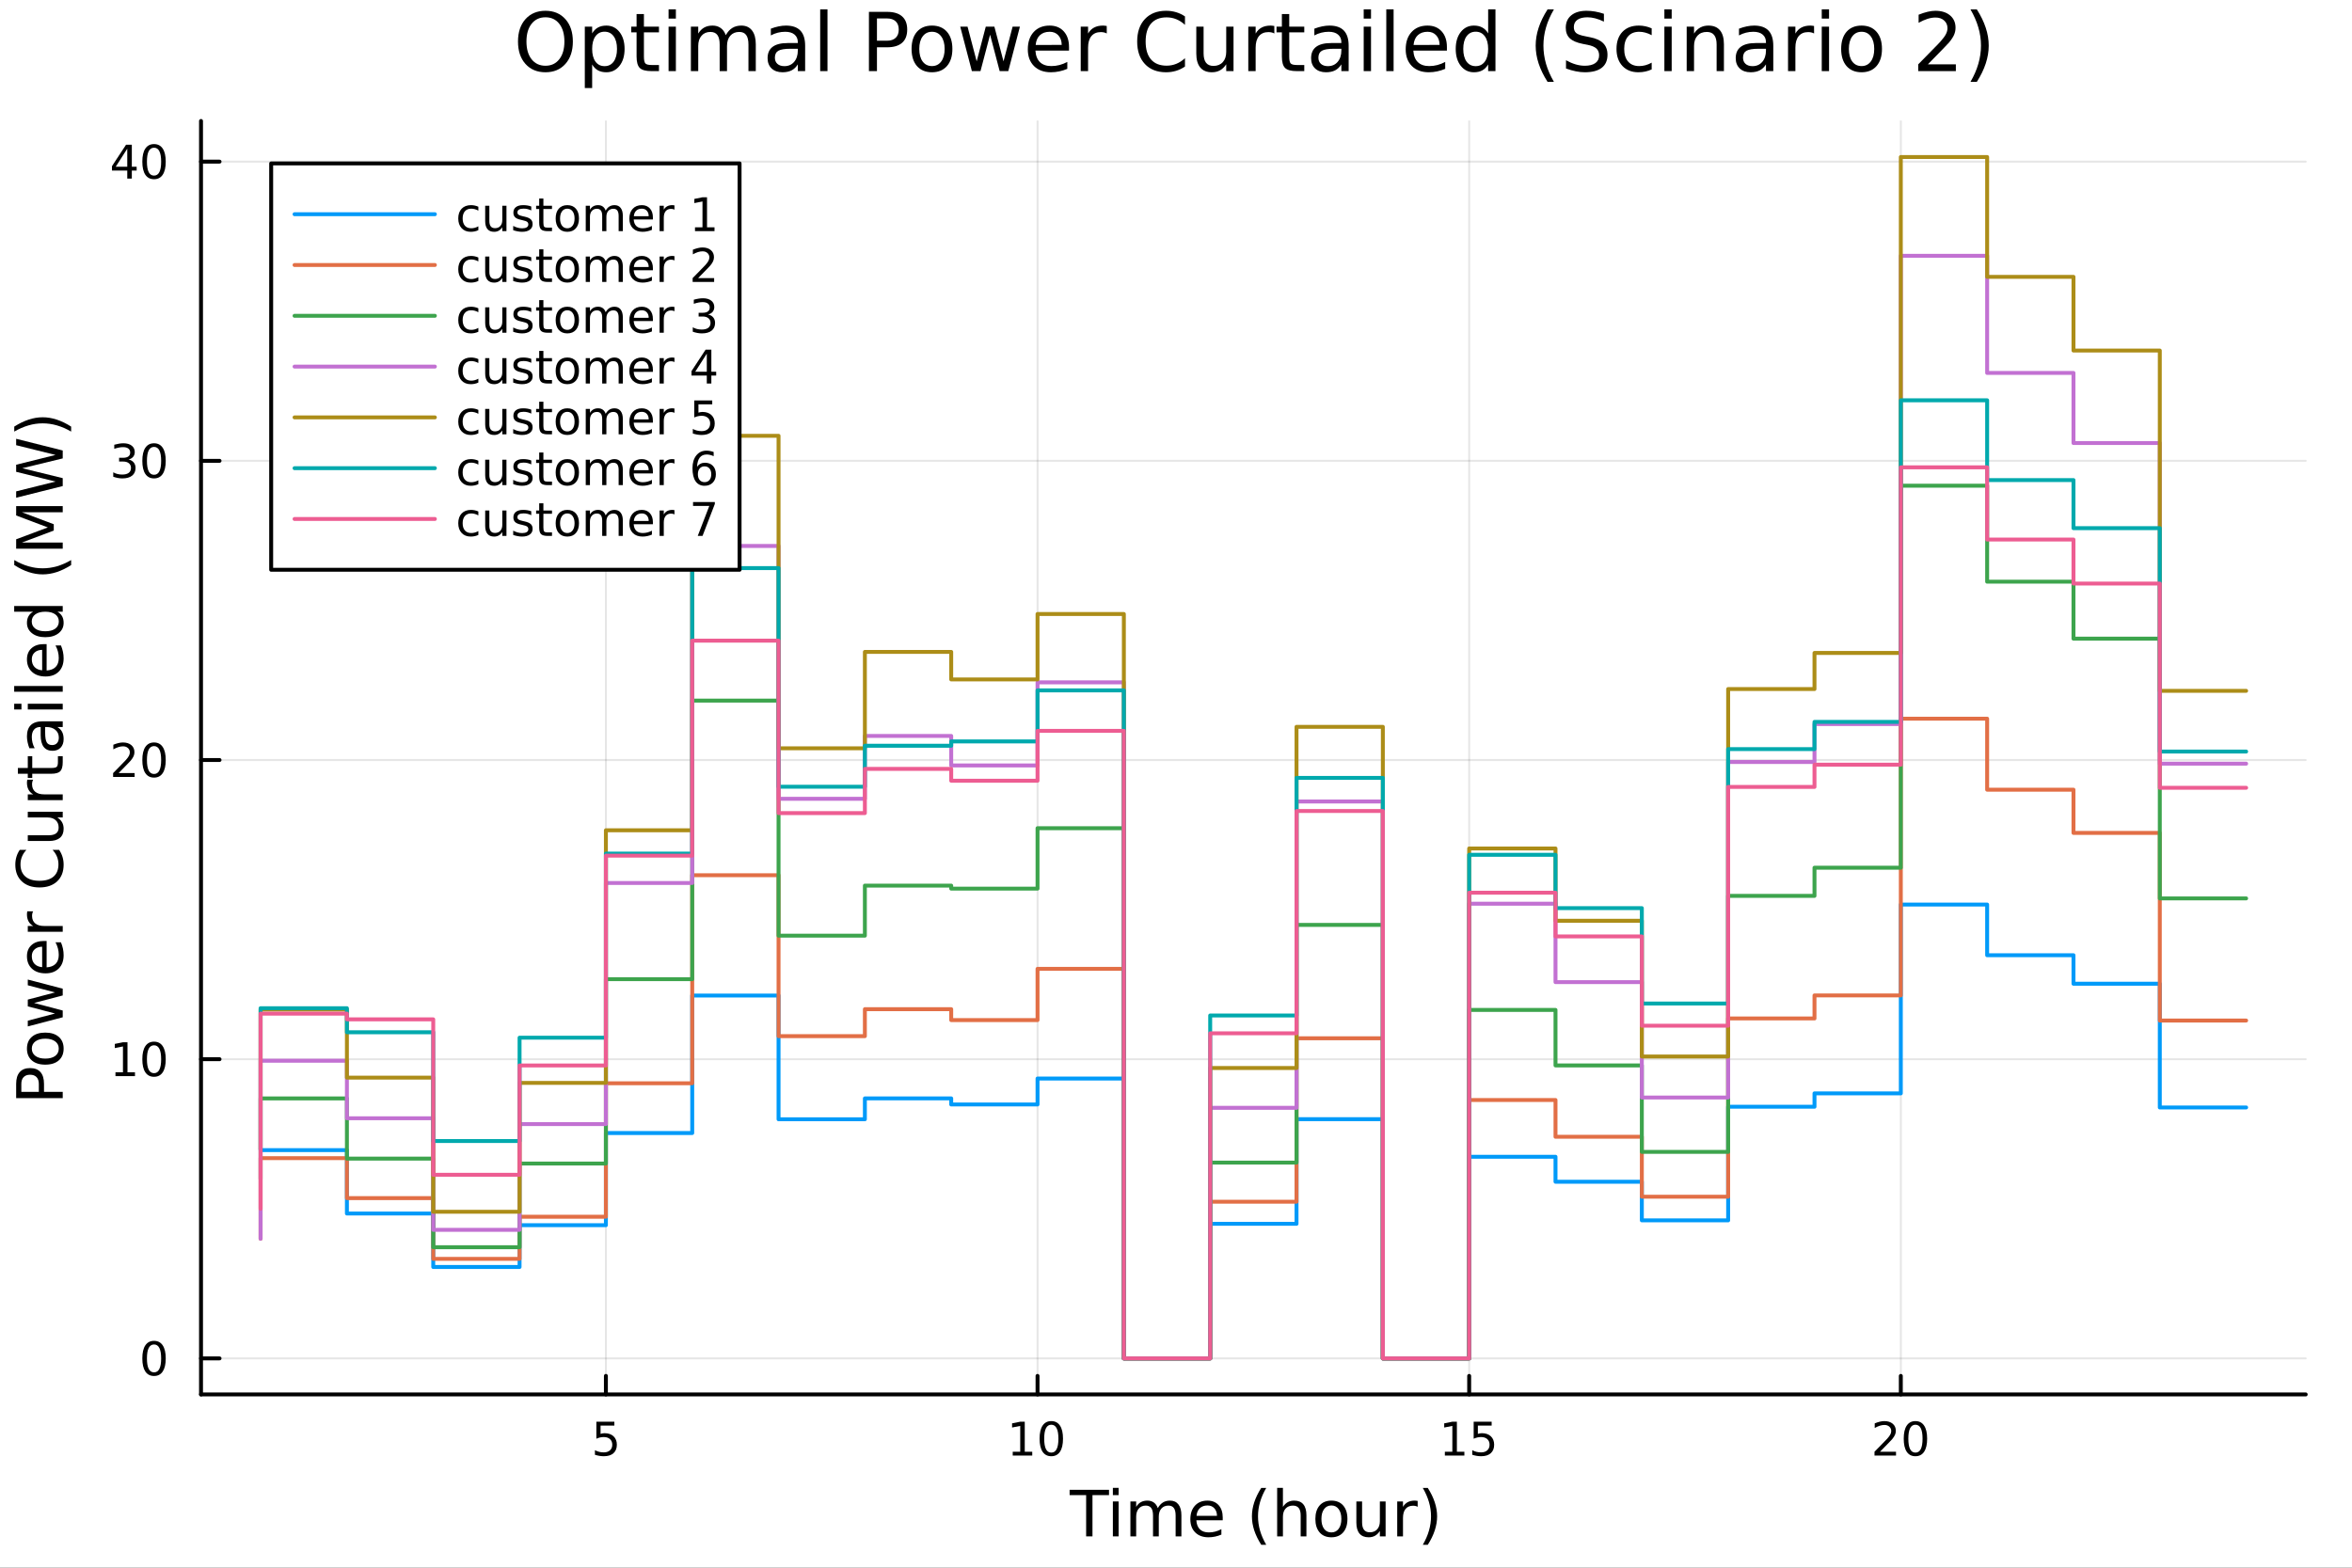 <?xml version="1.0" encoding="utf-8"?>
<svg xmlns="http://www.w3.org/2000/svg" xmlns:xlink="http://www.w3.org/1999/xlink" width="600" height="400" viewBox="0 0 2400 1600">
<rect x="0" y="0" width="2400" height="1600" fill="#333333" stroke="none"/>
<defs>
  <clipPath id="clip200">
    <rect x="0" y="0" width="2400" height="1600"/>
  </clipPath>
</defs>
<path clip-path="url(#clip200)" d="M0 1600 L2400 1600 L2400 0 L0 0  Z" fill="#ffffff" fill-rule="evenodd" fill-opacity="1"/>
<defs>
  <clipPath id="clip201">
    <rect x="480" y="0" width="1681" height="1600"/>
  </clipPath>
</defs>
<path clip-path="url(#clip200)" d="M205.121 1423.18 L2352.76 1423.18 L2352.76 123.472 L205.121 123.472  Z" fill="#ffffff" fill-rule="evenodd" fill-opacity="1"/>
<defs>
  <clipPath id="clip202">
    <rect x="205" y="123" width="2149" height="1301"/>
  </clipPath>
</defs>
<polyline clip-path="url(#clip202)" style="stroke:#000000; stroke-linecap:round; stroke-linejoin:round; stroke-width:2; stroke-opacity:0.1; fill:none" points="618.263,1423.18 618.263,123.472 "/>
<polyline clip-path="url(#clip202)" style="stroke:#000000; stroke-linecap:round; stroke-linejoin:round; stroke-width:2; stroke-opacity:0.1; fill:none" points="1058.71,1423.18 1058.71,123.472 "/>
<polyline clip-path="url(#clip202)" style="stroke:#000000; stroke-linecap:round; stroke-linejoin:round; stroke-width:2; stroke-opacity:0.1; fill:none" points="1499.16,1423.18 1499.16,123.472 "/>
<polyline clip-path="url(#clip202)" style="stroke:#000000; stroke-linecap:round; stroke-linejoin:round; stroke-width:2; stroke-opacity:0.1; fill:none" points="1939.61,1423.18 1939.61,123.472 "/>
<polyline clip-path="url(#clip200)" style="stroke:#000000; stroke-linecap:round; stroke-linejoin:round; stroke-width:4; stroke-opacity:1; fill:none" points="205.121,1423.18 2352.76,1423.18 "/>
<polyline clip-path="url(#clip200)" style="stroke:#000000; stroke-linecap:round; stroke-linejoin:round; stroke-width:4; stroke-opacity:1; fill:none" points="618.263,1423.18 618.263,1404.28 "/>
<polyline clip-path="url(#clip200)" style="stroke:#000000; stroke-linecap:round; stroke-linejoin:round; stroke-width:4; stroke-opacity:1; fill:none" points="1058.71,1423.18 1058.71,1404.28 "/>
<polyline clip-path="url(#clip200)" style="stroke:#000000; stroke-linecap:round; stroke-linejoin:round; stroke-width:4; stroke-opacity:1; fill:none" points="1499.16,1423.18 1499.16,1404.28 "/>
<polyline clip-path="url(#clip200)" style="stroke:#000000; stroke-linecap:round; stroke-linejoin:round; stroke-width:4; stroke-opacity:1; fill:none" points="1939.61,1423.18 1939.61,1404.28 "/>
<path clip-path="url(#clip200)" d="M608.541 1451.02 L626.897 1451.02 L626.897 1454.96 L612.823 1454.96 L612.823 1463.43 Q613.842 1463.08 614.86 1462.92 Q615.879 1462.73 616.897 1462.73 Q622.684 1462.73 626.064 1465.9 Q629.444 1469.08 629.444 1474.49 Q629.444 1480.07 625.972 1483.17 Q622.499 1486.25 616.18 1486.25 Q614.004 1486.25 611.735 1485.88 Q609.49 1485.51 607.083 1484.77 L607.083 1480.07 Q609.166 1481.2 611.388 1481.76 Q613.61 1482.32 616.087 1482.32 Q620.092 1482.32 622.43 1480.21 Q624.768 1478.1 624.768 1474.49 Q624.768 1470.88 622.43 1468.77 Q620.092 1466.67 616.087 1466.67 Q614.212 1466.67 612.337 1467.08 Q610.485 1467.5 608.541 1468.38 L608.541 1451.02 Z" fill="#000000" fill-rule="nonzero" fill-opacity="1" /><path clip-path="url(#clip200)" d="M1033.4 1481.64 L1041.04 1481.64 L1041.04 1455.28 L1032.73 1456.95 L1032.73 1452.69 L1040.99 1451.02 L1045.67 1451.02 L1045.67 1481.64 L1053.31 1481.64 L1053.31 1485.58 L1033.4 1485.58 L1033.4 1481.64 Z" fill="#000000" fill-rule="nonzero" fill-opacity="1" /><path clip-path="url(#clip200)" d="M1072.75 1454.1 Q1069.14 1454.1 1067.31 1457.66 Q1065.51 1461.2 1065.51 1468.33 Q1065.51 1475.44 1067.31 1479.01 Q1069.14 1482.55 1072.75 1482.55 Q1076.39 1482.55 1078.19 1479.01 Q1080.02 1475.44 1080.02 1468.33 Q1080.02 1461.2 1078.19 1457.66 Q1076.39 1454.1 1072.75 1454.1 M1072.75 1450.39 Q1078.56 1450.39 1081.62 1455 Q1084.7 1459.58 1084.7 1468.33 Q1084.7 1477.06 1081.62 1481.67 Q1078.56 1486.25 1072.75 1486.25 Q1066.94 1486.25 1063.86 1481.67 Q1060.81 1477.06 1060.81 1468.33 Q1060.81 1459.58 1063.86 1455 Q1066.94 1450.39 1072.75 1450.39 Z" fill="#000000" fill-rule="nonzero" fill-opacity="1" /><path clip-path="url(#clip200)" d="M1474.35 1481.64 L1481.99 1481.64 L1481.99 1455.28 L1473.68 1456.95 L1473.68 1452.69 L1481.94 1451.02 L1486.62 1451.02 L1486.62 1481.64 L1494.26 1481.64 L1494.26 1485.58 L1474.35 1485.58 L1474.35 1481.64 Z" fill="#000000" fill-rule="nonzero" fill-opacity="1" /><path clip-path="url(#clip200)" d="M1503.75 1451.02 L1522.1 1451.02 L1522.1 1454.96 L1508.03 1454.96 L1508.03 1463.43 Q1509.05 1463.08 1510.07 1462.92 Q1511.08 1462.73 1512.1 1462.73 Q1517.89 1462.73 1521.27 1465.9 Q1524.65 1469.08 1524.65 1474.49 Q1524.65 1480.07 1521.18 1483.17 Q1517.71 1486.25 1511.39 1486.25 Q1509.21 1486.25 1506.94 1485.88 Q1504.7 1485.51 1502.29 1484.77 L1502.29 1480.07 Q1504.37 1481.2 1506.59 1481.76 Q1508.82 1482.32 1511.29 1482.32 Q1515.3 1482.32 1517.64 1480.21 Q1519.97 1478.1 1519.97 1474.49 Q1519.97 1470.88 1517.64 1468.77 Q1515.3 1466.67 1511.29 1466.67 Q1509.42 1466.67 1507.54 1467.08 Q1505.69 1467.5 1503.75 1468.38 L1503.75 1451.02 Z" fill="#000000" fill-rule="nonzero" fill-opacity="1" /><path clip-path="url(#clip200)" d="M1918.39 1481.64 L1934.71 1481.64 L1934.71 1485.58 L1912.76 1485.58 L1912.76 1481.64 Q1915.42 1478.89 1920.01 1474.26 Q1924.61 1469.61 1925.79 1468.27 Q1928.04 1465.74 1928.92 1464.01 Q1929.82 1462.25 1929.82 1460.56 Q1929.82 1457.8 1927.88 1456.07 Q1925.96 1454.33 1922.85 1454.33 Q1920.66 1454.33 1918.2 1455.09 Q1915.77 1455.86 1912.99 1457.41 L1912.99 1452.69 Q1915.82 1451.55 1918.27 1450.97 Q1920.72 1450.39 1922.76 1450.39 Q1928.13 1450.39 1931.33 1453.08 Q1934.52 1455.77 1934.52 1460.26 Q1934.52 1462.39 1933.71 1464.31 Q1932.92 1466.2 1930.82 1468.8 Q1930.24 1469.47 1927.14 1472.69 Q1924.04 1475.88 1918.39 1481.64 Z" fill="#000000" fill-rule="nonzero" fill-opacity="1" /><path clip-path="url(#clip200)" d="M1954.52 1454.1 Q1950.91 1454.1 1949.08 1457.66 Q1947.28 1461.2 1947.28 1468.33 Q1947.28 1475.44 1949.08 1479.01 Q1950.91 1482.55 1954.52 1482.55 Q1958.16 1482.55 1959.96 1479.01 Q1961.79 1475.44 1961.79 1468.33 Q1961.79 1461.2 1959.96 1457.66 Q1958.16 1454.1 1954.52 1454.1 M1954.52 1450.39 Q1960.33 1450.39 1963.39 1455 Q1966.47 1459.58 1966.47 1468.33 Q1966.47 1477.06 1963.39 1481.67 Q1960.33 1486.25 1954.52 1486.25 Q1948.71 1486.25 1945.63 1481.67 Q1942.58 1477.06 1942.58 1468.33 Q1942.58 1459.58 1945.63 1455 Q1948.71 1450.39 1954.52 1450.39 Z" fill="#000000" fill-rule="nonzero" fill-opacity="1" /><path clip-path="url(#clip200)" d="M1091.44 1520.52 L1131.64 1520.52 L1131.64 1525.93 L1114.77 1525.93 L1114.77 1568.04 L1108.31 1568.04 L1108.31 1525.93 L1091.44 1525.93 L1091.44 1520.52 Z" fill="#000000" fill-rule="nonzero" fill-opacity="1" /><path clip-path="url(#clip200)" d="M1135.58 1532.4 L1141.44 1532.4 L1141.44 1568.04 L1135.58 1568.04 L1135.58 1532.4 M1135.58 1518.52 L1141.44 1518.52 L1141.44 1525.93 L1135.58 1525.93 L1135.58 1518.52 Z" fill="#000000" fill-rule="nonzero" fill-opacity="1" /><path clip-path="url(#clip200)" d="M1181.45 1539.24 Q1183.64 1535.29 1186.7 1533.41 Q1189.75 1531.54 1193.89 1531.54 Q1199.46 1531.54 1202.49 1535.45 Q1205.51 1539.33 1205.51 1546.53 L1205.51 1568.04 L1199.62 1568.04 L1199.62 1546.72 Q1199.62 1541.59 1197.81 1539.11 Q1195.99 1536.63 1192.27 1536.63 Q1187.72 1536.63 1185.08 1539.65 Q1182.43 1542.68 1182.43 1547.9 L1182.43 1568.04 L1176.55 1568.04 L1176.55 1546.72 Q1176.55 1541.56 1174.73 1539.11 Q1172.92 1536.63 1169.13 1536.63 Q1164.64 1536.63 1162 1539.68 Q1159.36 1542.71 1159.36 1547.9 L1159.36 1568.04 L1153.47 1568.04 L1153.47 1532.4 L1159.36 1532.4 L1159.36 1537.93 Q1161.36 1534.66 1164.16 1533.1 Q1166.97 1531.54 1170.82 1531.54 Q1174.7 1531.54 1177.41 1533.51 Q1180.14 1535.48 1181.45 1539.24 Z" fill="#000000" fill-rule="nonzero" fill-opacity="1" /><path clip-path="url(#clip200)" d="M1247.68 1548.76 L1247.68 1551.62 L1220.76 1551.62 Q1221.14 1557.67 1224.38 1560.85 Q1227.66 1564 1233.49 1564 Q1236.86 1564 1240.01 1563.17 Q1243.19 1562.35 1246.31 1560.69 L1246.31 1566.23 Q1243.16 1567.57 1239.85 1568.27 Q1236.54 1568.97 1233.14 1568.97 Q1224.61 1568.97 1219.61 1564 Q1214.64 1559.04 1214.64 1550.57 Q1214.64 1541.82 1219.36 1536.69 Q1224.1 1531.54 1232.12 1531.54 Q1239.31 1531.54 1243.48 1536.18 Q1247.68 1540.8 1247.68 1548.76 M1241.83 1547.04 Q1241.76 1542.23 1239.12 1539.37 Q1236.51 1536.5 1232.18 1536.5 Q1227.28 1536.5 1224.32 1539.27 Q1221.39 1542.04 1220.95 1547.07 L1241.83 1547.04 Z" fill="#000000" fill-rule="nonzero" fill-opacity="1" /><path clip-path="url(#clip200)" d="M1292.08 1518.58 Q1287.82 1525.9 1285.75 1533.06 Q1283.68 1540.23 1283.68 1547.58 Q1283.68 1554.93 1285.75 1562.16 Q1287.85 1569.35 1292.08 1576.64 L1286.99 1576.64 Q1282.22 1569.16 1279.83 1561.93 Q1277.47 1554.71 1277.47 1547.58 Q1277.47 1540.48 1279.83 1533.29 Q1282.18 1526.09 1286.99 1518.58 L1292.08 1518.58 Z" fill="#000000" fill-rule="nonzero" fill-opacity="1" /><path clip-path="url(#clip200)" d="M1333.08 1546.53 L1333.08 1568.04 L1327.22 1568.04 L1327.22 1546.72 Q1327.22 1541.66 1325.25 1539.14 Q1323.28 1536.63 1319.33 1536.63 Q1314.59 1536.63 1311.85 1539.65 Q1309.11 1542.68 1309.11 1547.9 L1309.11 1568.04 L1303.22 1568.04 L1303.22 1518.52 L1309.11 1518.52 L1309.11 1537.93 Q1311.21 1534.72 1314.05 1533.13 Q1316.91 1531.54 1320.63 1531.54 Q1326.78 1531.54 1329.93 1535.36 Q1333.08 1539.14 1333.08 1546.53 Z" fill="#000000" fill-rule="nonzero" fill-opacity="1" /><path clip-path="url(#clip200)" d="M1358.57 1536.5 Q1353.86 1536.5 1351.13 1540.19 Q1348.39 1543.85 1348.39 1550.25 Q1348.39 1556.65 1351.09 1560.34 Q1353.83 1564 1358.57 1564 Q1363.25 1564 1365.99 1560.31 Q1368.73 1556.62 1368.73 1550.25 Q1368.73 1543.92 1365.99 1540.23 Q1363.25 1536.5 1358.57 1536.5 M1358.57 1531.54 Q1366.21 1531.54 1370.57 1536.5 Q1374.93 1541.47 1374.93 1550.25 Q1374.93 1559 1370.57 1564 Q1366.21 1568.97 1358.57 1568.97 Q1350.9 1568.97 1346.54 1564 Q1342.21 1559 1342.21 1550.25 Q1342.21 1541.47 1346.54 1536.5 Q1350.9 1531.54 1358.57 1531.54 Z" fill="#000000" fill-rule="nonzero" fill-opacity="1" /><path clip-path="url(#clip200)" d="M1384.04 1553.98 L1384.04 1532.4 L1389.89 1532.4 L1389.89 1553.75 Q1389.89 1558.81 1391.87 1561.36 Q1393.84 1563.87 1397.79 1563.87 Q1402.53 1563.87 1405.27 1560.85 Q1408.03 1557.83 1408.03 1552.61 L1408.03 1532.4 L1413.89 1532.4 L1413.89 1568.04 L1408.03 1568.04 L1408.03 1562.57 Q1405.9 1565.82 1403.07 1567.41 Q1400.27 1568.97 1396.54 1568.97 Q1390.4 1568.97 1387.22 1565.15 Q1384.04 1561.33 1384.04 1553.98 M1398.77 1531.54 L1398.77 1531.54 Z" fill="#000000" fill-rule="nonzero" fill-opacity="1" /><path clip-path="url(#clip200)" d="M1446.61 1537.87 Q1445.62 1537.3 1444.45 1537.04 Q1443.3 1536.76 1441.9 1536.76 Q1436.94 1536.76 1434.26 1540 Q1431.62 1543.22 1431.62 1549.27 L1431.62 1568.04 L1425.73 1568.04 L1425.73 1532.4 L1431.62 1532.4 L1431.62 1537.93 Q1433.47 1534.69 1436.43 1533.13 Q1439.39 1531.54 1443.62 1531.54 Q1444.22 1531.54 1444.96 1531.63 Q1445.69 1531.7 1446.58 1531.85 L1446.61 1537.87 Z" fill="#000000" fill-rule="nonzero" fill-opacity="1" /><path clip-path="url(#clip200)" d="M1451.83 1518.58 L1456.92 1518.58 Q1461.7 1526.09 1464.05 1533.29 Q1466.44 1540.48 1466.44 1547.58 Q1466.44 1554.71 1464.05 1561.93 Q1461.7 1569.16 1456.92 1576.64 L1451.83 1576.64 Q1456.06 1569.35 1458.13 1562.16 Q1460.23 1554.93 1460.23 1547.58 Q1460.23 1540.23 1458.13 1533.06 Q1456.06 1525.9 1451.83 1518.58 Z" fill="#000000" fill-rule="nonzero" fill-opacity="1" /><polyline clip-path="url(#clip202)" style="stroke:#000000; stroke-linecap:round; stroke-linejoin:round; stroke-width:2; stroke-opacity:0.1; fill:none" points="205.121,1386.4 2352.76,1386.4 "/>
<polyline clip-path="url(#clip202)" style="stroke:#000000; stroke-linecap:round; stroke-linejoin:round; stroke-width:2; stroke-opacity:0.1; fill:none" points="205.121,1081.04 2352.76,1081.04 "/>
<polyline clip-path="url(#clip202)" style="stroke:#000000; stroke-linecap:round; stroke-linejoin:round; stroke-width:2; stroke-opacity:0.1; fill:none" points="205.121,775.679 2352.76,775.679 "/>
<polyline clip-path="url(#clip202)" style="stroke:#000000; stroke-linecap:round; stroke-linejoin:round; stroke-width:2; stroke-opacity:0.1; fill:none" points="205.121,470.321 2352.76,470.321 "/>
<polyline clip-path="url(#clip202)" style="stroke:#000000; stroke-linecap:round; stroke-linejoin:round; stroke-width:2; stroke-opacity:0.1; fill:none" points="205.121,164.963 2352.76,164.963 "/>
<polyline clip-path="url(#clip200)" style="stroke:#000000; stroke-linecap:round; stroke-linejoin:round; stroke-width:4; stroke-opacity:1; fill:none" points="205.121,1423.18 205.121,123.472 "/>
<polyline clip-path="url(#clip200)" style="stroke:#000000; stroke-linecap:round; stroke-linejoin:round; stroke-width:4; stroke-opacity:1; fill:none" points="205.121,1386.4 224.019,1386.4 "/>
<polyline clip-path="url(#clip200)" style="stroke:#000000; stroke-linecap:round; stroke-linejoin:round; stroke-width:4; stroke-opacity:1; fill:none" points="205.121,1081.04 224.019,1081.04 "/>
<polyline clip-path="url(#clip200)" style="stroke:#000000; stroke-linecap:round; stroke-linejoin:round; stroke-width:4; stroke-opacity:1; fill:none" points="205.121,775.679 224.019,775.679 "/>
<polyline clip-path="url(#clip200)" style="stroke:#000000; stroke-linecap:round; stroke-linejoin:round; stroke-width:4; stroke-opacity:1; fill:none" points="205.121,470.321 224.019,470.321 "/>
<polyline clip-path="url(#clip200)" style="stroke:#000000; stroke-linecap:round; stroke-linejoin:round; stroke-width:4; stroke-opacity:1; fill:none" points="205.121,164.963 224.019,164.963 "/>
<path clip-path="url(#clip200)" d="M157.177 1372.19 Q153.566 1372.19 151.737 1375.76 Q149.931 1379.3 149.931 1386.43 Q149.931 1393.54 151.737 1397.1 Q153.566 1400.64 157.177 1400.64 Q160.811 1400.64 162.616 1397.1 Q164.445 1393.54 164.445 1386.43 Q164.445 1379.3 162.616 1375.76 Q160.811 1372.19 157.177 1372.19 M157.177 1368.49 Q162.987 1368.49 166.042 1373.1 Q169.121 1377.68 169.121 1386.43 Q169.121 1395.16 166.042 1399.76 Q162.987 1404.35 157.177 1404.35 Q151.366 1404.35 148.288 1399.76 Q145.232 1395.16 145.232 1386.43 Q145.232 1377.68 148.288 1373.1 Q151.366 1368.49 157.177 1368.49 Z" fill="#000000" fill-rule="nonzero" fill-opacity="1" /><path clip-path="url(#clip200)" d="M117.825 1094.38 L125.464 1094.38 L125.464 1068.02 L117.154 1069.68 L117.154 1065.42 L125.418 1063.76 L130.093 1063.76 L130.093 1094.38 L137.732 1094.38 L137.732 1098.32 L117.825 1098.32 L117.825 1094.38 Z" fill="#000000" fill-rule="nonzero" fill-opacity="1" /><path clip-path="url(#clip200)" d="M157.177 1066.84 Q153.566 1066.84 151.737 1070.4 Q149.931 1073.94 149.931 1081.07 Q149.931 1088.18 151.737 1091.74 Q153.566 1095.29 157.177 1095.29 Q160.811 1095.29 162.616 1091.74 Q164.445 1088.18 164.445 1081.07 Q164.445 1073.94 162.616 1070.4 Q160.811 1066.84 157.177 1066.84 M157.177 1063.13 Q162.987 1063.13 166.042 1067.74 Q169.121 1072.32 169.121 1081.07 Q169.121 1089.8 166.042 1094.41 Q162.987 1098.99 157.177 1098.99 Q151.366 1098.99 148.288 1094.41 Q145.232 1089.8 145.232 1081.07 Q145.232 1072.32 148.288 1067.74 Q151.366 1063.13 157.177 1063.13 Z" fill="#000000" fill-rule="nonzero" fill-opacity="1" /><path clip-path="url(#clip200)" d="M121.043 789.024 L137.362 789.024 L137.362 792.959 L115.418 792.959 L115.418 789.024 Q118.08 786.269 122.663 781.64 Q127.269 776.987 128.45 775.644 Q130.695 773.121 131.575 771.385 Q132.478 769.626 132.478 767.936 Q132.478 765.182 130.533 763.445 Q128.612 761.709 125.51 761.709 Q123.311 761.709 120.857 762.473 Q118.427 763.237 115.649 764.788 L115.649 760.066 Q118.473 758.932 120.927 758.353 Q123.38 757.774 125.418 757.774 Q130.788 757.774 133.982 760.459 Q137.177 763.145 137.177 767.635 Q137.177 769.765 136.367 771.686 Q135.579 773.584 133.473 776.177 Q132.894 776.848 129.792 780.066 Q126.691 783.26 121.043 789.024 Z" fill="#000000" fill-rule="nonzero" fill-opacity="1" /><path clip-path="url(#clip200)" d="M157.177 761.478 Q153.566 761.478 151.737 765.043 Q149.931 768.584 149.931 775.714 Q149.931 782.82 151.737 786.385 Q153.566 789.927 157.177 789.927 Q160.811 789.927 162.616 786.385 Q164.445 782.82 164.445 775.714 Q164.445 768.584 162.616 765.043 Q160.811 761.478 157.177 761.478 M157.177 757.774 Q162.987 757.774 166.042 762.381 Q169.121 766.964 169.121 775.714 Q169.121 784.441 166.042 789.047 Q162.987 793.631 157.177 793.631 Q151.366 793.631 148.288 789.047 Q145.232 784.441 145.232 775.714 Q145.232 766.964 148.288 762.381 Q151.366 757.774 157.177 757.774 Z" fill="#000000" fill-rule="nonzero" fill-opacity="1" /><path clip-path="url(#clip200)" d="M131.181 468.967 Q134.538 469.684 136.413 471.953 Q138.311 474.221 138.311 477.555 Q138.311 482.67 134.792 485.471 Q131.274 488.272 124.793 488.272 Q122.617 488.272 120.302 487.832 Q118.01 487.416 115.556 486.559 L115.556 482.045 Q117.501 483.18 119.816 483.758 Q122.13 484.337 124.654 484.337 Q129.052 484.337 131.343 482.601 Q133.658 480.865 133.658 477.555 Q133.658 474.499 131.505 472.786 Q129.376 471.05 125.556 471.05 L121.529 471.05 L121.529 467.208 L125.742 467.208 Q129.191 467.208 131.019 465.842 Q132.848 464.453 132.848 461.86 Q132.848 459.198 130.95 457.786 Q129.075 456.351 125.556 456.351 Q123.635 456.351 121.436 456.768 Q119.237 457.184 116.598 458.064 L116.598 453.897 Q119.26 453.157 121.575 452.786 Q123.913 452.416 125.973 452.416 Q131.297 452.416 134.399 454.847 Q137.501 457.254 137.501 461.374 Q137.501 464.245 135.857 466.235 Q134.214 468.203 131.181 468.967 Z" fill="#000000" fill-rule="nonzero" fill-opacity="1" /><path clip-path="url(#clip200)" d="M157.177 456.12 Q153.566 456.12 151.737 459.684 Q149.931 463.226 149.931 470.356 Q149.931 477.462 151.737 481.027 Q153.566 484.569 157.177 484.569 Q160.811 484.569 162.616 481.027 Q164.445 477.462 164.445 470.356 Q164.445 463.226 162.616 459.684 Q160.811 456.12 157.177 456.12 M157.177 452.416 Q162.987 452.416 166.042 457.022 Q169.121 461.606 169.121 470.356 Q169.121 479.083 166.042 483.689 Q162.987 488.272 157.177 488.272 Q151.366 488.272 148.288 483.689 Q145.232 479.083 145.232 470.356 Q145.232 461.606 148.288 457.022 Q151.366 452.416 157.177 452.416 Z" fill="#000000" fill-rule="nonzero" fill-opacity="1" /><path clip-path="url(#clip200)" d="M129.862 151.757 L118.056 170.206 L129.862 170.206 L129.862 151.757 M128.635 147.683 L134.515 147.683 L134.515 170.206 L139.445 170.206 L139.445 174.095 L134.515 174.095 L134.515 182.243 L129.862 182.243 L129.862 174.095 L114.26 174.095 L114.26 169.581 L128.635 147.683 Z" fill="#000000" fill-rule="nonzero" fill-opacity="1" /><path clip-path="url(#clip200)" d="M157.177 150.761 Q153.566 150.761 151.737 154.326 Q149.931 157.868 149.931 164.997 Q149.931 172.104 151.737 175.669 Q153.566 179.21 157.177 179.21 Q160.811 179.21 162.616 175.669 Q164.445 172.104 164.445 164.997 Q164.445 157.868 162.616 154.326 Q160.811 150.761 157.177 150.761 M157.177 147.058 Q162.987 147.058 166.042 151.664 Q169.121 156.248 169.121 164.997 Q169.121 173.724 166.042 178.331 Q162.987 182.914 157.177 182.914 Q151.366 182.914 148.288 178.331 Q145.232 173.724 145.232 164.997 Q145.232 156.248 148.288 151.664 Q151.366 147.058 157.177 147.058 Z" fill="#000000" fill-rule="nonzero" fill-opacity="1" /><path clip-path="url(#clip200)" d="M21.768 1114.35 L39.623 1114.35 L39.623 1106.27 Q39.623 1101.78 37.3 1099.33 Q34.977 1096.88 30.68 1096.88 Q26.415 1096.88 24.091 1099.33 Q21.768 1101.78 21.768 1106.27 L21.768 1114.35 M16.484 1120.78 L16.484 1106.27 Q16.484 1098.28 20.113 1094.21 Q23.709 1090.1 30.68 1090.1 Q37.714 1090.1 41.31 1094.21 Q44.907 1098.28 44.907 1106.27 L44.907 1114.35 L64.004 1114.35 L64.004 1120.78 L16.484 1120.78 Z" fill="#000000" fill-rule="nonzero" fill-opacity="1" /><path clip-path="url(#clip200)" d="M32.462 1070.24 Q32.462 1074.95 36.154 1077.69 Q39.815 1080.42 46.212 1080.42 Q52.609 1080.42 56.302 1077.72 Q59.962 1074.98 59.962 1070.24 Q59.962 1065.56 56.27 1062.82 Q52.578 1060.09 46.212 1060.09 Q39.878 1060.09 36.186 1062.82 Q32.462 1065.56 32.462 1070.24 M27.497 1070.24 Q27.497 1062.6 32.462 1058.24 Q37.427 1053.88 46.212 1053.88 Q54.965 1053.88 59.962 1058.24 Q64.927 1062.6 64.927 1070.24 Q64.927 1077.91 59.962 1082.27 Q54.965 1086.6 46.212 1086.6 Q37.427 1086.6 32.462 1082.27 Q27.497 1077.91 27.497 1070.24 Z" fill="#000000" fill-rule="nonzero" fill-opacity="1" /><path clip-path="url(#clip200)" d="M28.356 1047.58 L28.356 1041.72 L56.174 1034.4 L28.356 1027.11 L28.356 1020.2 L56.174 1012.88 L28.356 1005.59 L28.356 999.738 L64.004 1009.06 L64.004 1015.97 L34.786 1023.64 L64.004 1031.34 L64.004 1038.25 L28.356 1047.58 Z" fill="#000000" fill-rule="nonzero" fill-opacity="1" /><path clip-path="url(#clip200)" d="M44.716 960.366 L47.581 960.366 L47.581 987.293 Q53.628 986.911 56.811 983.665 Q59.962 980.387 59.962 974.562 Q59.962 971.188 59.134 968.037 Q58.307 964.854 56.652 961.735 L62.19 961.735 Q63.527 964.886 64.227 968.196 Q64.927 971.506 64.927 974.912 Q64.927 983.442 59.962 988.439 Q54.997 993.404 46.53 993.404 Q37.777 993.404 32.653 988.694 Q27.497 983.951 27.497 975.931 Q27.497 968.737 32.144 964.568 Q36.759 960.366 44.716 960.366 M42.997 966.223 Q38.191 966.286 35.327 968.928 Q32.462 971.538 32.462 975.867 Q32.462 980.768 35.231 983.729 Q38 986.657 43.029 987.102 L42.997 966.223 Z" fill="#000000" fill-rule="nonzero" fill-opacity="1" /><path clip-path="url(#clip200)" d="M33.831 930.097 Q33.258 931.084 33.003 932.262 Q32.717 933.408 32.717 934.808 Q32.717 939.773 35.963 942.447 Q39.178 945.089 45.225 945.089 L64.004 945.089 L64.004 950.977 L28.356 950.977 L28.356 945.089 L33.894 945.089 Q30.648 943.243 29.088 940.283 Q27.497 937.323 27.497 933.089 Q27.497 932.485 27.592 931.753 Q27.656 931.02 27.815 930.129 L33.831 930.097 Z" fill="#000000" fill-rule="nonzero" fill-opacity="1" /><path clip-path="url(#clip200)" d="M20.144 867.395 L26.924 867.395 Q23.9 870.642 22.404 874.334 Q20.908 877.994 20.908 882.132 Q20.908 890.28 25.905 894.609 Q30.871 898.937 40.292 898.937 Q49.681 898.937 54.678 894.609 Q59.644 890.28 59.644 882.132 Q59.644 877.994 58.148 874.334 Q56.652 870.642 53.628 867.395 L60.344 867.395 Q62.636 870.769 63.781 874.557 Q64.927 878.312 64.927 882.514 Q64.927 893.304 58.339 899.51 Q51.718 905.717 40.292 905.717 Q28.834 905.717 22.245 899.51 Q15.625 893.304 15.625 882.514 Q15.625 878.249 16.771 874.493 Q17.885 870.705 20.144 867.395 Z" fill="#000000" fill-rule="nonzero" fill-opacity="1" /><path clip-path="url(#clip200)" d="M49.936 858.324 L28.356 858.324 L28.356 852.468 L49.713 852.468 Q54.774 852.468 57.32 850.494 Q59.835 848.521 59.835 844.574 Q59.835 839.832 56.811 837.094 Q53.787 834.325 48.567 834.325 L28.356 834.325 L28.356 828.469 L64.004 828.469 L64.004 834.325 L58.53 834.325 Q61.776 836.458 63.368 839.291 Q64.927 842.092 64.927 845.815 Q64.927 851.958 61.108 855.141 Q57.288 858.324 49.936 858.324 M27.497 843.587 L27.497 843.587 Z" fill="#000000" fill-rule="nonzero" fill-opacity="1" /><path clip-path="url(#clip200)" d="M33.831 795.749 Q33.258 796.736 33.003 797.914 Q32.717 799.059 32.717 800.46 Q32.717 805.425 35.963 808.099 Q39.178 810.74 45.225 810.74 L64.004 810.74 L64.004 816.629 L28.356 816.629 L28.356 810.74 L33.894 810.74 Q30.648 808.894 29.088 805.934 Q27.497 802.974 27.497 798.741 Q27.497 798.136 27.592 797.404 Q27.656 796.672 27.815 795.781 L33.831 795.749 Z" fill="#000000" fill-rule="nonzero" fill-opacity="1" /><path clip-path="url(#clip200)" d="M18.235 783.813 L28.356 783.813 L28.356 771.75 L32.908 771.75 L32.908 783.813 L52.259 783.813 Q56.62 783.813 57.861 782.636 Q59.103 781.426 59.103 777.766 L59.103 771.75 L64.004 771.75 L64.004 777.766 Q64.004 784.546 61.49 787.124 Q58.943 789.702 52.259 789.702 L32.908 789.702 L32.908 793.999 L28.356 793.999 L28.356 789.702 L18.235 789.702 L18.235 783.813 Z" fill="#000000" fill-rule="nonzero" fill-opacity="1" /><path clip-path="url(#clip200)" d="M46.085 747.847 Q46.085 754.945 47.708 757.682 Q49.331 760.42 53.246 760.42 Q56.365 760.42 58.211 758.382 Q60.026 756.314 60.026 752.781 Q60.026 747.911 56.588 744.983 Q53.119 742.023 47.39 742.023 L46.085 742.023 L46.085 747.847 M43.666 736.166 L64.004 736.166 L64.004 742.023 L58.593 742.023 Q61.84 744.028 63.399 747.02 Q64.927 750.012 64.927 754.34 Q64.927 759.815 61.872 763.061 Q58.784 766.276 53.628 766.276 Q47.612 766.276 44.557 762.266 Q41.501 758.223 41.501 750.234 L41.501 742.023 L40.928 742.023 Q36.886 742.023 34.69 744.696 Q32.462 747.338 32.462 752.144 Q32.462 755.2 33.194 758.096 Q33.926 760.992 35.39 763.666 L29.98 763.666 Q28.738 760.451 28.133 757.428 Q27.497 754.404 27.497 751.539 Q27.497 743.805 31.507 739.986 Q35.518 736.166 43.666 736.166 Z" fill="#000000" fill-rule="nonzero" fill-opacity="1" /><path clip-path="url(#clip200)" d="M28.356 724.103 L28.356 718.247 L64.004 718.247 L64.004 724.103 L28.356 724.103 M14.479 724.103 L14.479 718.247 L21.895 718.247 L21.895 724.103 L14.479 724.103 Z" fill="#000000" fill-rule="nonzero" fill-opacity="1" /><path clip-path="url(#clip200)" d="M14.479 705.993 L14.479 700.136 L64.004 700.136 L64.004 705.993 L14.479 705.993 Z" fill="#000000" fill-rule="nonzero" fill-opacity="1" /><path clip-path="url(#clip200)" d="M44.716 657.391 L47.581 657.391 L47.581 684.317 Q53.628 683.936 56.811 680.689 Q59.962 677.411 59.962 671.586 Q59.962 668.212 59.134 665.061 Q58.307 661.878 56.652 658.759 L62.19 658.759 Q63.527 661.91 64.227 665.22 Q64.927 668.531 64.927 671.936 Q64.927 680.466 59.962 685.463 Q54.997 690.429 46.53 690.429 Q37.777 690.429 32.653 685.718 Q27.497 680.975 27.497 672.955 Q27.497 665.761 32.144 661.592 Q36.759 657.391 44.716 657.391 M42.997 663.247 Q38.191 663.311 35.327 665.952 Q32.462 668.562 32.462 672.891 Q32.462 677.793 35.231 680.753 Q38 683.681 43.029 684.127 L42.997 663.247 Z" fill="#000000" fill-rule="nonzero" fill-opacity="1" /><path clip-path="url(#clip200)" d="M33.767 624.321 L14.479 624.321 L14.479 618.464 L64.004 618.464 L64.004 624.321 L58.657 624.321 Q61.84 626.167 63.399 629 Q64.927 631.8 64.927 635.747 Q64.927 642.208 59.771 646.282 Q54.615 650.325 46.212 650.325 Q37.809 650.325 32.653 646.282 Q27.497 642.208 27.497 635.747 Q27.497 631.8 29.056 629 Q30.584 626.167 33.767 624.321 M46.212 644.277 Q52.673 644.277 56.365 641.635 Q60.026 638.962 60.026 634.315 Q60.026 629.668 56.365 626.994 Q52.673 624.321 46.212 624.321 Q39.751 624.321 36.09 626.994 Q32.398 629.668 32.398 634.315 Q32.398 638.962 36.09 641.635 Q39.751 644.277 46.212 644.277 Z" fill="#000000" fill-rule="nonzero" fill-opacity="1" /><path clip-path="url(#clip200)" d="M14.543 571.613 Q21.863 575.878 29.025 577.947 Q36.186 580.015 43.538 580.015 Q50.891 580.015 58.116 577.947 Q65.309 575.846 72.598 571.613 L72.598 576.705 Q65.118 581.48 57.893 583.867 Q50.668 586.222 43.538 586.222 Q36.441 586.222 29.247 583.867 Q22.054 581.511 14.543 576.705 L14.543 571.613 Z" fill="#000000" fill-rule="nonzero" fill-opacity="1" /><path clip-path="url(#clip200)" d="M16.484 559.995 L16.484 550.415 L48.822 538.288 L16.484 526.098 L16.484 516.517 L64.004 516.517 L64.004 522.788 L22.277 522.788 L54.869 535.042 L54.869 541.503 L22.277 553.757 L64.004 553.757 L64.004 559.995 L16.484 559.995 Z" fill="#000000" fill-rule="nonzero" fill-opacity="1" /><path clip-path="url(#clip200)" d="M16.484 507.987 L16.484 501.494 L56.652 491.5 L16.484 481.538 L16.484 474.313 L56.652 464.319 L16.484 454.356 L16.484 447.831 L64.004 459.767 L64.004 467.852 L22.754 477.878 L64.004 487.999 L64.004 496.084 L16.484 507.987 Z" fill="#000000" fill-rule="nonzero" fill-opacity="1" /><path clip-path="url(#clip200)" d="M14.543 440.479 L14.543 435.387 Q22.054 430.612 29.247 428.257 Q36.441 425.87 43.538 425.87 Q50.668 425.87 57.893 428.257 Q65.118 430.612 72.598 435.387 L72.598 440.479 Q65.309 436.246 58.116 434.177 Q50.891 432.076 43.538 432.076 Q36.186 432.076 29.025 434.177 Q21.863 436.246 14.543 440.479 Z" fill="#000000" fill-rule="nonzero" fill-opacity="1" /><path clip-path="url(#clip200)" d="M556.601 17.646 Q547.689 17.646 542.423 24.289 Q537.198 30.933 537.198 42.397 Q537.198 53.82 542.423 60.464 Q547.689 67.107 556.601 67.107 Q565.513 67.107 570.699 60.464 Q575.924 53.82 575.924 42.397 Q575.924 30.933 570.699 24.289 Q565.513 17.646 556.601 17.646 M556.601 11.002 Q569.321 11.002 576.937 19.55 Q584.553 28.057 584.553 42.397 Q584.553 56.697 576.937 65.244 Q569.321 73.751 556.601 73.751 Q543.841 73.751 536.185 65.244 Q528.569 56.737 528.569 42.397 Q528.569 28.057 536.185 19.55 Q543.841 11.002 556.601 11.002 Z" fill="#000000" fill-rule="nonzero" fill-opacity="1" /><path clip-path="url(#clip200)" d="M604.24 65.77 L604.24 89.833 L596.746 89.833 L596.746 27.206 L604.24 27.206 L604.24 34.092 Q606.59 30.041 610.154 28.097 Q613.76 26.112 618.742 26.112 Q627.006 26.112 632.151 32.675 Q637.336 39.237 637.336 49.931 Q637.336 60.626 632.151 67.188 Q627.006 73.751 618.742 73.751 Q613.76 73.751 610.154 71.806 Q606.59 69.821 604.24 65.77 M629.599 49.931 Q629.599 41.708 626.196 37.05 Q622.834 32.35 616.919 32.35 Q611.005 32.35 607.602 37.05 Q604.24 41.708 604.24 49.931 Q604.24 58.155 607.602 62.854 Q611.005 67.512 616.919 67.512 Q622.834 67.512 626.196 62.854 Q629.599 58.155 629.599 49.931 Z" fill="#000000" fill-rule="nonzero" fill-opacity="1" /><path clip-path="url(#clip200)" d="M657.064 14.324 L657.064 27.206 L672.417 27.206 L672.417 32.999 L657.064 32.999 L657.064 57.628 Q657.064 63.178 658.563 64.758 Q660.102 66.338 664.761 66.338 L672.417 66.338 L672.417 72.576 L664.761 72.576 Q656.132 72.576 652.851 69.376 Q649.57 66.135 649.57 57.628 L649.57 32.999 L644.101 32.999 L644.101 27.206 L649.57 27.206 L649.57 14.324 L657.064 14.324 Z" fill="#000000" fill-rule="nonzero" fill-opacity="1" /><path clip-path="url(#clip200)" d="M682.22 27.206 L689.674 27.206 L689.674 72.576 L682.22 72.576 L682.22 27.206 M682.22 9.544 L689.674 9.544 L689.674 18.983 L682.22 18.983 L682.22 9.544 Z" fill="#000000" fill-rule="nonzero" fill-opacity="1" /><path clip-path="url(#clip200)" d="M740.594 35.915 Q743.389 30.892 747.278 28.502 Q751.166 26.112 756.433 26.112 Q763.522 26.112 767.37 31.095 Q771.218 36.037 771.218 45.192 L771.218 72.576 L763.724 72.576 L763.724 45.435 Q763.724 38.913 761.415 35.753 Q759.106 32.594 754.367 32.594 Q748.574 32.594 745.212 36.442 Q741.849 40.29 741.849 46.934 L741.849 72.576 L734.355 72.576 L734.355 45.435 Q734.355 38.873 732.046 35.753 Q729.737 32.594 724.917 32.594 Q719.205 32.594 715.842 36.482 Q712.48 40.331 712.48 46.934 L712.48 72.576 L704.986 72.576 L704.986 27.206 L712.48 27.206 L712.48 34.254 Q715.032 30.082 718.597 28.097 Q722.162 26.112 727.064 26.112 Q732.006 26.112 735.449 28.624 Q738.933 31.135 740.594 35.915 Z" fill="#000000" fill-rule="nonzero" fill-opacity="1" /><path clip-path="url(#clip200)" d="M806.704 49.769 Q797.671 49.769 794.187 51.835 Q790.703 53.901 790.703 58.884 Q790.703 62.854 793.296 65.203 Q795.929 67.512 800.425 67.512 Q806.623 67.512 810.35 63.137 Q814.117 58.722 814.117 51.43 L814.117 49.769 L806.704 49.769 M821.571 46.691 L821.571 72.576 L814.117 72.576 L814.117 65.689 Q811.565 69.821 807.758 71.806 Q803.95 73.751 798.44 73.751 Q791.473 73.751 787.341 69.862 Q783.25 65.933 783.25 59.37 Q783.25 51.714 788.354 47.825 Q793.498 43.936 803.666 43.936 L814.117 43.936 L814.117 43.207 Q814.117 38.062 810.715 35.267 Q807.352 32.431 801.236 32.431 Q797.347 32.431 793.66 33.363 Q789.974 34.295 786.571 36.158 L786.571 29.272 Q790.663 27.692 794.511 26.922 Q798.359 26.112 802.005 26.112 Q811.849 26.112 816.71 31.216 Q821.571 36.32 821.571 46.691 Z" fill="#000000" fill-rule="nonzero" fill-opacity="1" /><path clip-path="url(#clip200)" d="M836.924 9.544 L844.378 9.544 L844.378 72.576 L836.924 72.576 L836.924 9.544 Z" fill="#000000" fill-rule="nonzero" fill-opacity="1" /><path clip-path="url(#clip200)" d="M894.852 18.82 L894.852 41.546 L905.141 41.546 Q910.853 41.546 913.972 38.589 Q917.091 35.632 917.091 30.163 Q917.091 24.735 913.972 21.778 Q910.853 18.82 905.141 18.82 L894.852 18.82 M886.669 12.096 L905.141 12.096 Q915.309 12.096 920.494 16.714 Q925.72 21.292 925.72 30.163 Q925.72 39.115 920.494 43.693 Q915.309 48.271 905.141 48.271 L894.852 48.271 L894.852 72.576 L886.669 72.576 L886.669 12.096 Z" fill="#000000" fill-rule="nonzero" fill-opacity="1" /><path clip-path="url(#clip200)" d="M950.997 32.431 Q945.002 32.431 941.518 37.131 Q938.035 41.789 938.035 49.931 Q938.035 58.074 941.478 62.773 Q944.962 67.431 950.997 67.431 Q956.952 67.431 960.436 62.732 Q963.92 58.033 963.92 49.931 Q963.92 41.87 960.436 37.171 Q956.952 32.431 950.997 32.431 M950.997 26.112 Q960.72 26.112 966.269 32.431 Q971.819 38.751 971.819 49.931 Q971.819 61.071 966.269 67.431 Q960.72 73.751 950.997 73.751 Q941.235 73.751 935.685 67.431 Q930.176 61.071 930.176 49.931 Q930.176 38.751 935.685 32.431 Q941.235 26.112 950.997 26.112 Z" fill="#000000" fill-rule="nonzero" fill-opacity="1" /><path clip-path="url(#clip200)" d="M979.84 27.206 L987.294 27.206 L996.611 62.611 L1005.89 27.206 L1014.68 27.206 L1023.99 62.611 L1033.27 27.206 L1040.73 27.206 L1028.86 72.576 L1020.07 72.576 L1010.3 35.389 L1000.5 72.576 L991.709 72.576 L979.84 27.206 Z" fill="#000000" fill-rule="nonzero" fill-opacity="1" /><path clip-path="url(#clip200)" d="M1090.83 48.028 L1090.83 51.673 L1056.56 51.673 Q1057.05 59.37 1061.18 63.421 Q1065.35 67.431 1072.77 67.431 Q1077.06 67.431 1081.07 66.378 Q1085.12 65.325 1089.09 63.218 L1089.09 70.267 Q1085.08 71.968 1080.87 72.86 Q1076.66 73.751 1072.32 73.751 Q1061.47 73.751 1055.11 67.431 Q1048.79 61.112 1048.79 50.337 Q1048.79 39.197 1054.78 32.675 Q1060.82 26.112 1071.03 26.112 Q1080.18 26.112 1085.49 32.026 Q1090.83 37.9 1090.83 48.028 M1083.38 45.84 Q1083.3 39.723 1079.94 36.077 Q1076.62 32.431 1071.11 32.431 Q1064.87 32.431 1061.1 35.956 Q1057.37 39.48 1056.81 45.88 L1083.38 45.84 Z" fill="#000000" fill-rule="nonzero" fill-opacity="1" /><path clip-path="url(#clip200)" d="M1129.36 34.173 Q1128.1 33.444 1126.6 33.12 Q1125.15 32.756 1123.36 32.756 Q1117.04 32.756 1113.64 36.888 Q1110.28 40.979 1110.28 48.676 L1110.28 72.576 L1102.78 72.576 L1102.78 27.206 L1110.28 27.206 L1110.28 34.254 Q1112.63 30.122 1116.4 28.138 Q1120.16 26.112 1125.55 26.112 Q1126.32 26.112 1127.25 26.234 Q1128.18 26.315 1129.32 26.517 L1129.36 34.173 Z" fill="#000000" fill-rule="nonzero" fill-opacity="1" /><path clip-path="url(#clip200)" d="M1209.16 16.755 L1209.16 25.383 Q1205.03 21.535 1200.33 19.631 Q1195.67 17.727 1190.41 17.727 Q1180.04 17.727 1174.53 24.087 Q1169.02 30.406 1169.02 42.397 Q1169.02 54.347 1174.53 60.707 Q1180.04 67.026 1190.41 67.026 Q1195.67 67.026 1200.33 65.122 Q1205.03 63.218 1209.16 59.37 L1209.16 67.918 Q1204.87 70.834 1200.05 72.292 Q1195.27 73.751 1189.92 73.751 Q1176.19 73.751 1168.29 65.365 Q1160.39 56.94 1160.39 42.397 Q1160.39 27.814 1168.29 19.428 Q1176.19 11.002 1189.92 11.002 Q1195.35 11.002 1200.13 12.461 Q1204.95 13.878 1209.16 16.755 Z" fill="#000000" fill-rule="nonzero" fill-opacity="1" /><path clip-path="url(#clip200)" d="M1220.71 54.671 L1220.71 27.206 L1228.16 27.206 L1228.16 54.387 Q1228.16 60.828 1230.67 64.069 Q1233.18 67.269 1238.21 67.269 Q1244.24 67.269 1247.73 63.421 Q1251.25 59.573 1251.25 52.929 L1251.25 27.206 L1258.7 27.206 L1258.7 72.576 L1251.25 72.576 L1251.25 65.608 Q1248.54 69.74 1244.93 71.766 Q1241.37 73.751 1236.63 73.751 Q1228.81 73.751 1224.76 68.89 Q1220.71 64.029 1220.71 54.671 M1239.46 26.112 L1239.46 26.112 Z" fill="#000000" fill-rule="nonzero" fill-opacity="1" /><path clip-path="url(#clip200)" d="M1300.35 34.173 Q1299.09 33.444 1297.59 33.12 Q1296.13 32.756 1294.35 32.756 Q1288.03 32.756 1284.63 36.888 Q1281.27 40.979 1281.27 48.676 L1281.27 72.576 L1273.77 72.576 L1273.77 27.206 L1281.27 27.206 L1281.27 34.254 Q1283.62 30.122 1287.38 28.138 Q1291.15 26.112 1296.54 26.112 Q1297.31 26.112 1298.24 26.234 Q1299.17 26.315 1300.31 26.517 L1300.35 34.173 Z" fill="#000000" fill-rule="nonzero" fill-opacity="1" /><path clip-path="url(#clip200)" d="M1315.54 14.324 L1315.54 27.206 L1330.89 27.206 L1330.89 32.999 L1315.54 32.999 L1315.54 57.628 Q1315.54 63.178 1317.04 64.758 Q1318.58 66.338 1323.24 66.338 L1330.89 66.338 L1330.89 72.576 L1323.24 72.576 Q1314.61 72.576 1311.33 69.376 Q1308.04 66.135 1308.04 57.628 L1308.04 32.999 L1302.58 32.999 L1302.58 27.206 L1308.04 27.206 L1308.04 14.324 L1315.54 14.324 Z" fill="#000000" fill-rule="nonzero" fill-opacity="1" /><path clip-path="url(#clip200)" d="M1361.31 49.769 Q1352.28 49.769 1348.8 51.835 Q1345.31 53.901 1345.31 58.884 Q1345.31 62.854 1347.91 65.203 Q1350.54 67.512 1355.03 67.512 Q1361.23 67.512 1364.96 63.137 Q1368.73 58.722 1368.73 51.43 L1368.73 49.769 L1361.31 49.769 M1376.18 46.691 L1376.18 72.576 L1368.73 72.576 L1368.73 65.689 Q1366.17 69.821 1362.37 71.806 Q1358.56 73.751 1353.05 73.751 Q1346.08 73.751 1341.95 69.862 Q1337.86 65.933 1337.86 59.37 Q1337.86 51.714 1342.96 47.825 Q1348.11 43.936 1358.28 43.936 L1368.73 43.936 L1368.73 43.207 Q1368.73 38.062 1365.32 35.267 Q1361.96 32.431 1355.84 32.431 Q1351.96 32.431 1348.27 33.363 Q1344.58 34.295 1341.18 36.158 L1341.18 29.272 Q1345.27 27.692 1349.12 26.922 Q1352.97 26.112 1356.61 26.112 Q1366.46 26.112 1371.32 31.216 Q1376.18 36.32 1376.18 46.691 Z" fill="#000000" fill-rule="nonzero" fill-opacity="1" /><path clip-path="url(#clip200)" d="M1391.53 27.206 L1398.99 27.206 L1398.99 72.576 L1391.53 72.576 L1391.53 27.206 M1391.53 9.544 L1398.99 9.544 L1398.99 18.983 L1391.53 18.983 L1391.53 9.544 Z" fill="#000000" fill-rule="nonzero" fill-opacity="1" /><path clip-path="url(#clip200)" d="M1414.58 9.544 L1422.04 9.544 L1422.04 72.576 L1414.58 72.576 L1414.58 9.544 Z" fill="#000000" fill-rule="nonzero" fill-opacity="1" /><path clip-path="url(#clip200)" d="M1476.44 48.028 L1476.44 51.673 L1442.17 51.673 Q1442.66 59.37 1446.79 63.421 Q1450.96 67.431 1458.37 67.431 Q1462.67 67.431 1466.68 66.378 Q1470.73 65.325 1474.7 63.218 L1474.7 70.267 Q1470.69 71.968 1466.48 72.86 Q1462.26 73.751 1457.93 73.751 Q1447.07 73.751 1440.71 67.431 Q1434.39 61.112 1434.39 50.337 Q1434.39 39.197 1440.39 32.675 Q1446.42 26.112 1456.63 26.112 Q1465.79 26.112 1471.09 32.026 Q1476.44 37.9 1476.44 48.028 M1468.99 45.84 Q1468.91 39.723 1465.54 36.077 Q1462.22 32.431 1456.71 32.431 Q1450.47 32.431 1446.71 35.956 Q1442.98 39.48 1442.41 45.88 L1468.99 45.84 Z" fill="#000000" fill-rule="nonzero" fill-opacity="1" /><path clip-path="url(#clip200)" d="M1518.53 34.092 L1518.53 9.544 L1525.98 9.544 L1525.98 72.576 L1518.53 72.576 L1518.53 65.77 Q1516.18 69.821 1512.57 71.806 Q1509.01 73.751 1503.99 73.751 Q1495.76 73.751 1490.58 67.188 Q1485.43 60.626 1485.43 49.931 Q1485.43 39.237 1490.58 32.675 Q1495.76 26.112 1503.99 26.112 Q1509.01 26.112 1512.57 28.097 Q1516.18 30.041 1518.53 34.092 M1493.13 49.931 Q1493.13 58.155 1496.49 62.854 Q1499.9 67.512 1505.81 67.512 Q1511.72 67.512 1515.13 62.854 Q1518.53 58.155 1518.53 49.931 Q1518.53 41.708 1515.13 37.05 Q1511.72 32.35 1505.81 32.35 Q1499.9 32.35 1496.49 37.05 Q1493.13 41.708 1493.13 49.931 Z" fill="#000000" fill-rule="nonzero" fill-opacity="1" /><path clip-path="url(#clip200)" d="M1585.61 9.625 Q1580.18 18.942 1577.55 28.057 Q1574.92 37.171 1574.92 46.529 Q1574.92 55.886 1577.55 65.082 Q1580.22 74.237 1585.61 83.513 L1579.13 83.513 Q1573.05 73.994 1570.02 64.798 Q1567.02 55.603 1567.02 46.529 Q1567.02 37.495 1570.02 28.34 Q1573.01 19.185 1579.13 9.625 L1585.61 9.625 Z" fill="#000000" fill-rule="nonzero" fill-opacity="1" /><path clip-path="url(#clip200)" d="M1636.65 14.081 L1636.65 22.061 Q1631.99 19.833 1627.86 18.739 Q1623.73 17.646 1619.88 17.646 Q1613.2 17.646 1609.55 20.238 Q1605.95 22.831 1605.95 27.611 Q1605.95 31.621 1608.34 33.687 Q1610.77 35.713 1617.49 36.969 L1622.43 37.981 Q1631.59 39.723 1635.92 44.139 Q1640.3 48.514 1640.3 55.886 Q1640.3 64.677 1634.39 69.214 Q1628.51 73.751 1617.13 73.751 Q1612.83 73.751 1607.97 72.778 Q1603.15 71.806 1597.97 69.902 L1597.97 61.477 Q1602.95 64.272 1607.73 65.689 Q1612.51 67.107 1617.13 67.107 Q1624.14 67.107 1627.94 64.353 Q1631.75 61.598 1631.75 56.494 Q1631.75 52.038 1629 49.526 Q1626.28 47.015 1620.04 45.759 L1615.06 44.787 Q1605.91 42.964 1601.82 39.075 Q1597.72 35.186 1597.72 28.259 Q1597.72 20.238 1603.36 15.62 Q1609.03 11.002 1618.95 11.002 Q1623.2 11.002 1627.62 11.772 Q1632.04 12.542 1636.65 14.081 Z" fill="#000000" fill-rule="nonzero" fill-opacity="1" /><path clip-path="url(#clip200)" d="M1685.39 28.948 L1685.39 35.915 Q1682.23 34.173 1679.03 33.323 Q1675.87 32.431 1672.63 32.431 Q1665.37 32.431 1661.36 37.05 Q1657.35 41.627 1657.35 49.931 Q1657.35 58.236 1661.36 62.854 Q1665.37 67.431 1672.63 67.431 Q1675.87 67.431 1679.03 66.581 Q1682.23 65.689 1685.39 63.948 L1685.39 70.834 Q1682.27 72.292 1678.9 73.022 Q1675.58 73.751 1671.82 73.751 Q1661.57 73.751 1655.53 67.31 Q1649.49 60.869 1649.49 49.931 Q1649.49 38.832 1655.57 32.472 Q1661.69 26.112 1672.3 26.112 Q1675.74 26.112 1679.03 26.841 Q1682.31 27.53 1685.39 28.948 Z" fill="#000000" fill-rule="nonzero" fill-opacity="1" /><path clip-path="url(#clip200)" d="M1698.35 27.206 L1705.8 27.206 L1705.8 72.576 L1698.35 72.576 L1698.35 27.206 M1698.35 9.544 L1705.8 9.544 L1705.8 18.983 L1698.35 18.983 L1698.35 9.544 Z" fill="#000000" fill-rule="nonzero" fill-opacity="1" /><path clip-path="url(#clip200)" d="M1759.11 45.192 L1759.11 72.576 L1751.66 72.576 L1751.66 45.435 Q1751.66 38.994 1749.15 35.794 Q1746.64 32.594 1741.61 32.594 Q1735.58 32.594 1732.09 36.442 Q1728.61 40.29 1728.61 46.934 L1728.61 72.576 L1721.11 72.576 L1721.11 27.206 L1728.61 27.206 L1728.61 34.254 Q1731.28 30.163 1734.89 28.138 Q1738.53 26.112 1743.27 26.112 Q1751.09 26.112 1755.1 30.973 Q1759.11 35.794 1759.11 45.192 Z" fill="#000000" fill-rule="nonzero" fill-opacity="1" /><path clip-path="url(#clip200)" d="M1794.6 49.769 Q1785.56 49.769 1782.08 51.835 Q1778.6 53.901 1778.6 58.884 Q1778.6 62.854 1781.19 65.203 Q1783.82 67.512 1788.32 67.512 Q1794.52 67.512 1798.24 63.137 Q1802.01 58.722 1802.01 51.43 L1802.01 49.769 L1794.6 49.769 M1809.47 46.691 L1809.47 72.576 L1802.01 72.576 L1802.01 65.689 Q1799.46 69.821 1795.65 71.806 Q1791.84 73.751 1786.33 73.751 Q1779.37 73.751 1775.23 69.862 Q1771.14 65.933 1771.14 59.37 Q1771.14 51.714 1776.25 47.825 Q1781.39 43.936 1791.56 43.936 L1802.01 43.936 L1802.01 43.207 Q1802.01 38.062 1798.61 35.267 Q1795.25 32.431 1789.13 32.431 Q1785.24 32.431 1781.55 33.363 Q1777.87 34.295 1774.47 36.158 L1774.47 29.272 Q1778.56 27.692 1782.41 26.922 Q1786.25 26.112 1789.9 26.112 Q1799.74 26.112 1804.6 31.216 Q1809.47 36.32 1809.47 46.691 Z" fill="#000000" fill-rule="nonzero" fill-opacity="1" /><path clip-path="url(#clip200)" d="M1851.11 34.173 Q1849.85 33.444 1848.35 33.12 Q1846.9 32.756 1845.11 32.756 Q1838.79 32.756 1835.39 36.888 Q1832.03 40.979 1832.03 48.676 L1832.03 72.576 L1824.53 72.576 L1824.53 27.206 L1832.03 27.206 L1832.03 34.254 Q1834.38 30.122 1838.15 28.138 Q1841.91 26.112 1847.3 26.112 Q1848.07 26.112 1849 26.234 Q1849.93 26.315 1851.07 26.517 L1851.11 34.173 Z" fill="#000000" fill-rule="nonzero" fill-opacity="1" /><path clip-path="url(#clip200)" d="M1858.93 27.206 L1866.38 27.206 L1866.38 72.576 L1858.93 72.576 L1858.93 27.206 M1858.93 9.544 L1866.38 9.544 L1866.38 18.983 L1858.93 18.983 L1858.93 9.544 Z" fill="#000000" fill-rule="nonzero" fill-opacity="1" /><path clip-path="url(#clip200)" d="M1899.56 32.431 Q1893.56 32.431 1890.08 37.131 Q1886.59 41.789 1886.59 49.931 Q1886.59 58.074 1890.04 62.773 Q1893.52 67.431 1899.56 67.431 Q1905.51 67.431 1909 62.732 Q1912.48 58.033 1912.48 49.931 Q1912.48 41.87 1909 37.171 Q1905.51 32.431 1899.56 32.431 M1899.56 26.112 Q1909.28 26.112 1914.83 32.431 Q1920.38 38.751 1920.38 49.931 Q1920.38 61.071 1914.83 67.431 Q1909.28 73.751 1899.56 73.751 Q1889.79 73.751 1884.24 67.431 Q1878.74 61.071 1878.74 49.931 Q1878.74 38.751 1884.24 32.431 Q1889.79 26.112 1899.56 26.112 Z" fill="#000000" fill-rule="nonzero" fill-opacity="1" /><path clip-path="url(#clip200)" d="M1967.21 65.689 L1995.77 65.689 L1995.77 72.576 L1957.36 72.576 L1957.36 65.689 Q1962.02 60.869 1970.04 52.767 Q1978.1 44.625 1980.17 42.275 Q1984.1 37.86 1985.64 34.822 Q1987.22 31.743 1987.22 28.786 Q1987.22 23.965 1983.82 20.927 Q1980.45 17.889 1975.03 17.889 Q1971.18 17.889 1966.88 19.226 Q1962.63 20.562 1957.77 23.276 L1957.77 15.013 Q1962.71 13.028 1967 12.015 Q1971.3 11.002 1974.86 11.002 Q1984.26 11.002 1989.85 15.701 Q1995.44 20.4 1995.44 28.259 Q1995.44 31.986 1994.02 35.348 Q1992.65 38.67 1988.96 43.207 Q1987.95 44.382 1982.52 50.013 Q1977.09 55.603 1967.21 65.689 Z" fill="#000000" fill-rule="nonzero" fill-opacity="1" /><path clip-path="url(#clip200)" d="M2010.71 9.625 L2017.2 9.625 Q2023.27 19.185 2026.27 28.34 Q2029.31 37.495 2029.31 46.529 Q2029.31 55.603 2026.27 64.798 Q2023.27 73.994 2017.2 83.513 L2010.71 83.513 Q2016.1 74.237 2018.73 65.082 Q2021.41 55.886 2021.41 46.529 Q2021.41 37.171 2018.73 28.057 Q2016.1 18.942 2010.71 9.625 Z" fill="#000000" fill-rule="nonzero" fill-opacity="1" /><polyline clip-path="url(#clip202)" style="stroke:#009af9; stroke-linecap:round; stroke-linejoin:round; stroke-width:4; stroke-opacity:1; fill:none" points="265.903,1172.64 265.903,1173.84 353.993,1173.84 353.993,1238.52 442.083,1238.52 442.083,1293.1 530.173,1293.1 530.173,1250.44 618.263,1250.44 618.263,1156.38 706.353,1156.38 706.353,1016.07 794.443,1016.07 794.443,1142.33 882.533,1142.33 882.533,1121.04 970.623,1121.04 970.623,1127.24 1058.71,1127.24 1058.71,1100.77 1146.8,1100.77 1146.8,1386.4 1234.89,1386.4 1234.89,1249.02 1322.98,1249.02 1322.98,1142.23 1411.07,1142.23 1411.07,1386.4 1499.16,1386.4 1499.16,1180.61 1587.25,1180.61 1587.25,1206.1 1675.34,1206.1 1675.34,1245.5 1763.43,1245.5 1763.43,1129.55 1851.52,1129.55 1851.52,1115.9 1939.61,1115.9 1939.61,923.213 2027.7,923.213 2027.7,974.916 2115.79,974.916 2115.79,1004.01 2203.88,1004.01 2203.88,1130.29 2291.97,1130.29 "/>
<polyline clip-path="url(#clip202)" style="stroke:#e26f46; stroke-linecap:round; stroke-linejoin:round; stroke-width:4; stroke-opacity:1; fill:none" points="265.903,1264.25 265.903,1182 353.993,1182 353.993,1222.81 442.083,1222.81 442.083,1284.79 530.173,1284.79 530.173,1241.82 618.263,1241.82 618.263,1105.59 706.353,1105.59 706.353,893.263 794.443,893.263 794.443,1057.51 882.533,1057.51 882.533,1029.97 970.623,1029.97 970.623,1041.12 1058.71,1041.12 1058.71,988.816 1146.8,988.816 1146.8,1386.4 1234.89,1386.4 1234.89,1226.48 1322.98,1226.48 1322.98,1059.69 1411.07,1059.69 1411.07,1386.4 1499.16,1386.4 1499.16,1122.68 1587.25,1122.68 1587.25,1160.21 1675.34,1160.21 1675.34,1221.38 1763.43,1221.38 1763.43,1039.44 1851.52,1039.44 1851.52,1015.93 1939.61,1015.93 1939.61,733.494 2027.7,733.494 2027.7,805.971 2115.79,805.971 2115.79,850.082 2203.88,850.082 2203.88,1041.57 2291.97,1041.57 "/>
<polyline clip-path="url(#clip202)" style="stroke:#3da44d; stroke-linecap:round; stroke-linejoin:round; stroke-width:4; stroke-opacity:1; fill:none" points="265.903,1203.18 265.903,1121.07 353.993,1121.07 353.993,1182.49 442.083,1182.49 442.083,1272.92 530.173,1272.92 530.173,1187.52 618.263,1187.52 618.263,999.358 706.353,999.358 706.353,715.035 794.443,715.035 794.443,954.953 882.533,954.953 882.533,903.861 970.623,903.861 970.623,906.933 1058.71,906.933 1058.71,845.272 1146.8,845.272 1146.8,1386.4 1234.89,1386.4 1234.89,1186.56 1322.98,1186.56 1322.98,943.976 1411.07,943.976 1411.07,1386.4 1499.16,1386.4 1499.16,1030.74 1587.25,1030.74 1587.25,1087.38 1675.34,1087.38 1675.34,1175.62 1763.43,1175.62 1763.43,914.34 1851.52,914.34 1851.52,885.605 1939.61,885.605 1939.61,495.697 2027.7,495.697 2027.7,593.674 2115.79,593.674 2115.79,651.816 2203.88,651.816 2203.88,916.921 2291.97,916.921 "/>
<polyline clip-path="url(#clip202)" style="stroke:#c271d2; stroke-linecap:round; stroke-linejoin:round; stroke-width:4; stroke-opacity:1; fill:none" points="265.903,1264.25 265.903,1082.59 353.993,1082.59 353.993,1141.31 442.083,1141.31 442.083,1255.2 530.173,1255.2 530.173,1147.25 618.263,1147.25 618.263,901.173 706.353,901.173 706.353,557.214 794.443,557.214 794.443,815.253 882.533,815.253 882.533,751.089 970.623,751.089 970.623,781.222 1058.71,781.222 1058.71,696.416 1146.8,696.416 1146.8,1386.4 1234.89,1386.4 1234.89,1130.67 1322.98,1130.67 1322.98,818.018 1411.07,818.018 1411.07,1386.4 1499.16,1386.4 1499.16,922.333 1587.25,922.333 1587.25,1002.38 1675.34,1002.38 1675.34,1120.13 1763.43,1120.13 1763.43,777.692 1851.52,777.692 1851.52,738.989 1939.61,738.989 1939.61,261.068 2027.7,261.068 2027.7,380.607 2115.79,380.607 2115.79,452.159 2203.88,452.159 2203.88,779.406 2291.97,779.406 "/>
<polyline clip-path="url(#clip202)" style="stroke:#ac8d18; stroke-linecap:round; stroke-linejoin:round; stroke-width:4; stroke-opacity:1; fill:none" points="265.903,1172.64 265.903,1030.39 353.993,1030.39 353.993,1099.85 442.083,1099.85 442.083,1236.75 530.173,1236.75 530.173,1105.22 618.263,1105.22 618.263,847.384 706.353,847.384 706.353,444.784 794.443,444.784 794.443,763.712 882.533,763.712 882.533,665.338 970.623,665.338 970.623,693.435 1058.71,693.435 1058.71,626.666 1146.8,626.666 1146.8,1386.4 1234.89,1386.4 1234.89,1090.01 1322.98,1090.01 1322.98,741.82 1411.07,741.82 1411.07,1386.4 1499.16,1386.4 1499.16,865.973 1587.25,865.973 1587.25,939.734 1675.34,939.734 1675.34,1078.29 1763.43,1078.29 1763.43,703.239 1851.52,703.239 1851.52,666.4 1939.61,666.4 1939.61,160.256 2027.7,160.256 2027.7,282.561 2115.79,282.561 2115.79,357.774 2203.88,357.774 2203.88,705.072 2291.97,705.072 "/>
<polyline clip-path="url(#clip202)" style="stroke:#00a9ad; stroke-linecap:round; stroke-linejoin:round; stroke-width:4; stroke-opacity:1; fill:none" points="265.903,1172.64 265.903,1028.99 353.993,1028.99 353.993,1053.53 442.083,1053.53 442.083,1164.53 530.173,1164.53 530.173,1059.08 618.263,1059.08 618.263,871.16 706.353,871.16 706.353,579.806 794.443,579.806 794.443,802.935 882.533,802.935 882.533,761.117 970.623,761.117 970.623,756.706 1058.71,756.706 1058.71,704.62 1146.8,704.62 1146.8,1386.4 1234.89,1386.4 1234.89,1036.42 1322.98,1036.42 1322.98,793.915 1411.07,793.915 1411.07,1386.4 1499.16,1386.4 1499.16,872.41 1587.25,872.41 1587.25,926.845 1675.34,926.845 1675.34,1024.19 1763.43,1024.19 1763.43,764.533 1851.52,764.533 1851.52,736.782 1939.61,736.782 1939.61,408.549 2027.7,408.549 2027.7,489.974 2115.79,489.974 2115.79,539.047 2203.88,539.047 2203.88,767.046 2291.97,767.046 "/>
<polyline clip-path="url(#clip202)" style="stroke:#ed5d92; stroke-linecap:round; stroke-linejoin:round; stroke-width:4; stroke-opacity:1; fill:none" points="265.903,1233.72 265.903,1034.52 353.993,1034.52 353.993,1040.36 442.083,1040.36 442.083,1199.01 530.173,1199.01 530.173,1087.43 618.263,1087.43 618.263,873.296 706.353,873.296 706.353,653.852 794.443,653.852 794.443,829.861 882.533,829.861 882.533,784.744 970.623,784.744 970.623,796.828 1058.71,796.828 1058.71,745.912 1146.8,745.912 1146.8,1386.4 1234.89,1386.4 1234.89,1054.59 1322.98,1054.59 1322.98,827.714 1411.07,827.714 1411.07,1386.4 1499.16,1386.4 1499.16,911.11 1587.25,911.11 1587.25,955.713 1675.34,955.713 1675.34,1046.85 1763.43,1046.85 1763.43,803.13 1851.52,803.13 1851.52,780.441 1939.61,780.441 1939.61,476.962 2027.7,476.962 2027.7,550.672 2115.79,550.672 2115.79,595.573 2203.88,595.573 2203.88,804.018 2291.97,804.018 "/>
<path clip-path="url(#clip200)" d="M276.709 581.516 L754.665 581.516 L754.665 166.796 L276.709 166.796  Z" fill="#ffffff" fill-rule="evenodd" fill-opacity="1"/>
<polyline clip-path="url(#clip200)" style="stroke:#000000; stroke-linecap:round; stroke-linejoin:round; stroke-width:4; stroke-opacity:1; fill:none" points="276.709,581.516 754.665,581.516 754.665,166.796 276.709,166.796 276.709,581.516 "/>
<polyline clip-path="url(#clip200)" style="stroke:#009af9; stroke-linecap:round; stroke-linejoin:round; stroke-width:4; stroke-opacity:1; fill:none" points="300.571,218.636 443.747,218.636 "/>
<path clip-path="url(#clip200)" d="M488.119 210.985 L488.119 214.967 Q486.313 213.971 484.485 213.485 Q482.679 212.976 480.827 212.976 Q476.684 212.976 474.392 215.615 Q472.1 218.231 472.1 222.976 Q472.1 227.721 474.392 230.36 Q476.684 232.976 480.827 232.976 Q482.679 232.976 484.485 232.49 Q486.313 231.981 488.119 230.985 L488.119 234.92 Q486.336 235.754 484.415 236.17 Q482.517 236.587 480.364 236.587 Q474.508 236.587 471.059 232.906 Q467.61 229.226 467.61 222.976 Q467.61 216.633 471.082 212.999 Q474.577 209.365 480.642 209.365 Q482.61 209.365 484.485 209.782 Q486.36 210.175 488.119 210.985 Z" fill="#000000" fill-rule="nonzero" fill-opacity="1" /><path clip-path="url(#clip200)" d="M495.086 225.684 L495.086 209.99 L499.346 209.99 L499.346 225.522 Q499.346 229.203 500.781 231.055 Q502.216 232.883 505.086 232.883 Q508.535 232.883 510.526 230.684 Q512.54 228.485 512.54 224.689 L512.54 209.99 L516.799 209.99 L516.799 235.916 L512.54 235.916 L512.54 231.934 Q510.989 234.295 508.929 235.453 Q506.892 236.587 504.184 236.587 Q499.716 236.587 497.401 233.809 Q495.086 231.031 495.086 225.684 M505.804 209.365 L505.804 209.365 Z" fill="#000000" fill-rule="nonzero" fill-opacity="1" /><path clip-path="url(#clip200)" d="M542.1 210.754 L542.1 214.782 Q540.294 213.856 538.35 213.393 Q536.406 212.93 534.322 212.93 Q531.151 212.93 529.554 213.902 Q527.98 214.874 527.98 216.819 Q527.98 218.3 529.114 219.157 Q530.248 219.99 533.674 220.754 L535.132 221.078 Q539.669 222.05 541.568 223.832 Q543.489 225.592 543.489 228.763 Q543.489 232.374 540.619 234.481 Q537.771 236.587 532.771 236.587 Q530.688 236.587 528.42 236.17 Q526.174 235.777 523.674 234.967 L523.674 230.569 Q526.035 231.795 528.327 232.42 Q530.619 233.022 532.864 233.022 Q535.873 233.022 537.494 232.004 Q539.114 230.962 539.114 229.087 Q539.114 227.351 537.933 226.425 Q536.776 225.499 532.818 224.643 L531.336 224.295 Q527.378 223.462 525.619 221.749 Q523.859 220.013 523.859 217.004 Q523.859 213.346 526.452 211.356 Q529.045 209.365 533.813 209.365 Q536.174 209.365 538.257 209.712 Q540.341 210.059 542.1 210.754 Z" fill="#000000" fill-rule="nonzero" fill-opacity="1" /><path clip-path="url(#clip200)" d="M554.484 202.629 L554.484 209.99 L563.257 209.99 L563.257 213.3 L554.484 213.3 L554.484 227.374 Q554.484 230.545 555.341 231.448 Q556.22 232.351 558.882 232.351 L563.257 232.351 L563.257 235.916 L558.882 235.916 Q553.952 235.916 552.077 234.087 Q550.202 232.235 550.202 227.374 L550.202 213.3 L547.077 213.3 L547.077 209.99 L550.202 209.99 L550.202 202.629 L554.484 202.629 Z" fill="#000000" fill-rule="nonzero" fill-opacity="1" /><path clip-path="url(#clip200)" d="M578.905 212.976 Q575.479 212.976 573.489 215.661 Q571.498 218.323 571.498 222.976 Q571.498 227.629 573.466 230.314 Q575.456 232.976 578.905 232.976 Q582.308 232.976 584.299 230.291 Q586.29 227.606 586.29 222.976 Q586.29 218.37 584.299 215.684 Q582.308 212.976 578.905 212.976 M578.905 209.365 Q584.461 209.365 587.632 212.976 Q590.803 216.587 590.803 222.976 Q590.803 229.342 587.632 232.976 Q584.461 236.587 578.905 236.587 Q573.327 236.587 570.155 232.976 Q567.007 229.342 567.007 222.976 Q567.007 216.587 570.155 212.976 Q573.327 209.365 578.905 209.365 Z" fill="#000000" fill-rule="nonzero" fill-opacity="1" /><path clip-path="url(#clip200)" d="M618.049 214.967 Q619.646 212.096 621.868 210.731 Q624.09 209.365 627.1 209.365 Q631.15 209.365 633.35 212.212 Q635.549 215.036 635.549 220.268 L635.549 235.916 L631.266 235.916 L631.266 220.407 Q631.266 216.68 629.947 214.874 Q628.627 213.069 625.919 213.069 Q622.609 213.069 620.688 215.268 Q618.766 217.467 618.766 221.263 L618.766 235.916 L614.484 235.916 L614.484 220.407 Q614.484 216.657 613.164 214.874 Q611.845 213.069 609.09 213.069 Q605.827 213.069 603.905 215.291 Q601.984 217.49 601.984 221.263 L601.984 235.916 L597.702 235.916 L597.702 209.99 L601.984 209.99 L601.984 214.018 Q603.442 211.633 605.479 210.499 Q607.516 209.365 610.317 209.365 Q613.141 209.365 615.109 210.8 Q617.1 212.235 618.049 214.967 Z" fill="#000000" fill-rule="nonzero" fill-opacity="1" /><path clip-path="url(#clip200)" d="M666.22 221.888 L666.22 223.971 L646.637 223.971 Q646.914 228.369 649.275 230.684 Q651.66 232.976 655.896 232.976 Q658.349 232.976 660.641 232.374 Q662.956 231.772 665.224 230.569 L665.224 234.596 Q662.933 235.568 660.525 236.078 Q658.118 236.587 655.641 236.587 Q649.437 236.587 645.803 232.976 Q642.192 229.365 642.192 223.207 Q642.192 216.842 645.618 213.115 Q649.067 209.365 654.9 209.365 Q660.132 209.365 663.164 212.745 Q666.22 216.101 666.22 221.888 M661.96 220.638 Q661.914 217.143 659.993 215.059 Q658.095 212.976 654.947 212.976 Q651.382 212.976 649.229 214.99 Q647.099 217.004 646.775 220.661 L661.96 220.638 Z" fill="#000000" fill-rule="nonzero" fill-opacity="1" /><path clip-path="url(#clip200)" d="M688.234 213.971 Q687.516 213.555 686.659 213.37 Q685.826 213.161 684.808 213.161 Q681.197 213.161 679.252 215.522 Q677.331 217.86 677.331 222.258 L677.331 235.916 L673.048 235.916 L673.048 209.99 L677.331 209.99 L677.331 214.018 Q678.673 211.657 680.826 210.522 Q682.979 209.365 686.058 209.365 Q686.497 209.365 687.03 209.434 Q687.562 209.481 688.21 209.596 L688.234 213.971 Z" fill="#000000" fill-rule="nonzero" fill-opacity="1" /><path clip-path="url(#clip200)" d="M709.182 231.981 L716.821 231.981 L716.821 205.615 L708.511 207.282 L708.511 203.022 L716.775 201.356 L721.451 201.356 L721.451 231.981 L729.09 231.981 L729.09 235.916 L709.182 235.916 L709.182 231.981 Z" fill="#000000" fill-rule="nonzero" fill-opacity="1" /><polyline clip-path="url(#clip200)" style="stroke:#e26f46; stroke-linecap:round; stroke-linejoin:round; stroke-width:4; stroke-opacity:1; fill:none" points="300.571,270.476 443.747,270.476 "/>
<path clip-path="url(#clip200)" d="M488.119 262.825 L488.119 266.807 Q486.313 265.811 484.485 265.325 Q482.679 264.816 480.827 264.816 Q476.684 264.816 474.392 267.455 Q472.1 270.071 472.1 274.816 Q472.1 279.561 474.392 282.2 Q476.684 284.816 480.827 284.816 Q482.679 284.816 484.485 284.33 Q486.313 283.821 488.119 282.825 L488.119 286.76 Q486.336 287.594 484.415 288.01 Q482.517 288.427 480.364 288.427 Q474.508 288.427 471.059 284.746 Q467.61 281.066 467.61 274.816 Q467.61 268.473 471.082 264.839 Q474.577 261.205 480.642 261.205 Q482.61 261.205 484.485 261.622 Q486.36 262.015 488.119 262.825 Z" fill="#000000" fill-rule="nonzero" fill-opacity="1" /><path clip-path="url(#clip200)" d="M495.086 277.524 L495.086 261.83 L499.346 261.83 L499.346 277.362 Q499.346 281.043 500.781 282.895 Q502.216 284.723 505.086 284.723 Q508.535 284.723 510.526 282.524 Q512.54 280.325 512.54 276.529 L512.54 261.83 L516.799 261.83 L516.799 287.756 L512.54 287.756 L512.54 283.774 Q510.989 286.135 508.929 287.293 Q506.892 288.427 504.184 288.427 Q499.716 288.427 497.401 285.649 Q495.086 282.871 495.086 277.524 M505.804 261.205 L505.804 261.205 Z" fill="#000000" fill-rule="nonzero" fill-opacity="1" /><path clip-path="url(#clip200)" d="M542.1 262.594 L542.1 266.622 Q540.294 265.696 538.35 265.233 Q536.406 264.77 534.322 264.77 Q531.151 264.77 529.554 265.742 Q527.98 266.714 527.98 268.659 Q527.98 270.14 529.114 270.997 Q530.248 271.83 533.674 272.594 L535.132 272.918 Q539.669 273.89 541.568 275.672 Q543.489 277.432 543.489 280.603 Q543.489 284.214 540.619 286.321 Q537.771 288.427 532.771 288.427 Q530.688 288.427 528.42 288.01 Q526.174 287.617 523.674 286.807 L523.674 282.409 Q526.035 283.635 528.327 284.26 Q530.619 284.862 532.864 284.862 Q535.873 284.862 537.494 283.844 Q539.114 282.802 539.114 280.927 Q539.114 279.191 537.933 278.265 Q536.776 277.339 532.818 276.483 L531.336 276.135 Q527.378 275.302 525.619 273.589 Q523.859 271.853 523.859 268.844 Q523.859 265.186 526.452 263.196 Q529.045 261.205 533.813 261.205 Q536.174 261.205 538.257 261.552 Q540.341 261.899 542.1 262.594 Z" fill="#000000" fill-rule="nonzero" fill-opacity="1" /><path clip-path="url(#clip200)" d="M554.484 254.469 L554.484 261.83 L563.257 261.83 L563.257 265.14 L554.484 265.14 L554.484 279.214 Q554.484 282.385 555.341 283.288 Q556.22 284.191 558.882 284.191 L563.257 284.191 L563.257 287.756 L558.882 287.756 Q553.952 287.756 552.077 285.927 Q550.202 284.075 550.202 279.214 L550.202 265.14 L547.077 265.14 L547.077 261.83 L550.202 261.83 L550.202 254.469 L554.484 254.469 Z" fill="#000000" fill-rule="nonzero" fill-opacity="1" /><path clip-path="url(#clip200)" d="M578.905 264.816 Q575.479 264.816 573.489 267.501 Q571.498 270.163 571.498 274.816 Q571.498 279.469 573.466 282.154 Q575.456 284.816 578.905 284.816 Q582.308 284.816 584.299 282.131 Q586.29 279.446 586.29 274.816 Q586.29 270.21 584.299 267.524 Q582.308 264.816 578.905 264.816 M578.905 261.205 Q584.461 261.205 587.632 264.816 Q590.803 268.427 590.803 274.816 Q590.803 281.182 587.632 284.816 Q584.461 288.427 578.905 288.427 Q573.327 288.427 570.155 284.816 Q567.007 281.182 567.007 274.816 Q567.007 268.427 570.155 264.816 Q573.327 261.205 578.905 261.205 Z" fill="#000000" fill-rule="nonzero" fill-opacity="1" /><path clip-path="url(#clip200)" d="M618.049 266.807 Q619.646 263.936 621.868 262.571 Q624.09 261.205 627.1 261.205 Q631.15 261.205 633.35 264.052 Q635.549 266.876 635.549 272.108 L635.549 287.756 L631.266 287.756 L631.266 272.247 Q631.266 268.52 629.947 266.714 Q628.627 264.909 625.919 264.909 Q622.609 264.909 620.688 267.108 Q618.766 269.307 618.766 273.103 L618.766 287.756 L614.484 287.756 L614.484 272.247 Q614.484 268.497 613.164 266.714 Q611.845 264.909 609.09 264.909 Q605.827 264.909 603.905 267.131 Q601.984 269.33 601.984 273.103 L601.984 287.756 L597.702 287.756 L597.702 261.83 L601.984 261.83 L601.984 265.858 Q603.442 263.473 605.479 262.339 Q607.516 261.205 610.317 261.205 Q613.141 261.205 615.109 262.64 Q617.1 264.075 618.049 266.807 Z" fill="#000000" fill-rule="nonzero" fill-opacity="1" /><path clip-path="url(#clip200)" d="M666.22 273.728 L666.22 275.811 L646.637 275.811 Q646.914 280.209 649.275 282.524 Q651.66 284.816 655.896 284.816 Q658.349 284.816 660.641 284.214 Q662.956 283.612 665.224 282.409 L665.224 286.436 Q662.933 287.408 660.525 287.918 Q658.118 288.427 655.641 288.427 Q649.437 288.427 645.803 284.816 Q642.192 281.205 642.192 275.047 Q642.192 268.682 645.618 264.955 Q649.067 261.205 654.9 261.205 Q660.132 261.205 663.164 264.585 Q666.22 267.941 666.22 273.728 M661.96 272.478 Q661.914 268.983 659.993 266.899 Q658.095 264.816 654.947 264.816 Q651.382 264.816 649.229 266.83 Q647.099 268.844 646.775 272.501 L661.96 272.478 Z" fill="#000000" fill-rule="nonzero" fill-opacity="1" /><path clip-path="url(#clip200)" d="M688.234 265.811 Q687.516 265.395 686.659 265.21 Q685.826 265.001 684.808 265.001 Q681.197 265.001 679.252 267.362 Q677.331 269.7 677.331 274.098 L677.331 287.756 L673.048 287.756 L673.048 261.83 L677.331 261.83 L677.331 265.858 Q678.673 263.497 680.826 262.362 Q682.979 261.205 686.058 261.205 Q686.497 261.205 687.03 261.274 Q687.562 261.321 688.21 261.436 L688.234 265.811 Z" fill="#000000" fill-rule="nonzero" fill-opacity="1" /><path clip-path="url(#clip200)" d="M712.4 283.821 L728.719 283.821 L728.719 287.756 L706.775 287.756 L706.775 283.821 Q709.437 281.066 714.02 276.436 Q718.627 271.784 719.807 270.441 Q722.053 267.918 722.932 266.182 Q723.835 264.423 723.835 262.733 Q723.835 259.978 721.891 258.242 Q719.969 256.506 716.868 256.506 Q714.669 256.506 712.215 257.27 Q709.784 258.034 707.007 259.585 L707.007 254.862 Q709.831 253.728 712.284 253.149 Q714.738 252.571 716.775 252.571 Q722.145 252.571 725.34 255.256 Q728.534 257.941 728.534 262.432 Q728.534 264.561 727.724 266.483 Q726.937 268.381 724.831 270.973 Q724.252 271.645 721.15 274.862 Q718.048 278.057 712.4 283.821 Z" fill="#000000" fill-rule="nonzero" fill-opacity="1" /><polyline clip-path="url(#clip200)" style="stroke:#3da44d; stroke-linecap:round; stroke-linejoin:round; stroke-width:4; stroke-opacity:1; fill:none" points="300.571,322.316 443.747,322.316 "/>
<path clip-path="url(#clip200)" d="M488.119 314.665 L488.119 318.647 Q486.313 317.651 484.485 317.165 Q482.679 316.656 480.827 316.656 Q476.684 316.656 474.392 319.295 Q472.1 321.911 472.1 326.656 Q472.1 331.401 474.392 334.04 Q476.684 336.656 480.827 336.656 Q482.679 336.656 484.485 336.17 Q486.313 335.661 488.119 334.665 L488.119 338.6 Q486.336 339.434 484.415 339.85 Q482.517 340.267 480.364 340.267 Q474.508 340.267 471.059 336.586 Q467.61 332.906 467.61 326.656 Q467.61 320.313 471.082 316.679 Q474.577 313.045 480.642 313.045 Q482.61 313.045 484.485 313.462 Q486.36 313.855 488.119 314.665 Z" fill="#000000" fill-rule="nonzero" fill-opacity="1" /><path clip-path="url(#clip200)" d="M495.086 329.364 L495.086 313.67 L499.346 313.67 L499.346 329.202 Q499.346 332.883 500.781 334.735 Q502.216 336.563 505.086 336.563 Q508.535 336.563 510.526 334.364 Q512.54 332.165 512.54 328.369 L512.54 313.67 L516.799 313.67 L516.799 339.596 L512.54 339.596 L512.54 335.614 Q510.989 337.975 508.929 339.133 Q506.892 340.267 504.184 340.267 Q499.716 340.267 497.401 337.489 Q495.086 334.711 495.086 329.364 M505.804 313.045 L505.804 313.045 Z" fill="#000000" fill-rule="nonzero" fill-opacity="1" /><path clip-path="url(#clip200)" d="M542.1 314.434 L542.1 318.462 Q540.294 317.536 538.35 317.073 Q536.406 316.61 534.322 316.61 Q531.151 316.61 529.554 317.582 Q527.98 318.554 527.98 320.499 Q527.98 321.98 529.114 322.837 Q530.248 323.67 533.674 324.434 L535.132 324.758 Q539.669 325.73 541.568 327.512 Q543.489 329.272 543.489 332.443 Q543.489 336.054 540.619 338.161 Q537.771 340.267 532.771 340.267 Q530.688 340.267 528.42 339.85 Q526.174 339.457 523.674 338.647 L523.674 334.249 Q526.035 335.475 528.327 336.1 Q530.619 336.702 532.864 336.702 Q535.873 336.702 537.494 335.684 Q539.114 334.642 539.114 332.767 Q539.114 331.031 537.933 330.105 Q536.776 329.179 532.818 328.323 L531.336 327.975 Q527.378 327.142 525.619 325.429 Q523.859 323.693 523.859 320.684 Q523.859 317.026 526.452 315.036 Q529.045 313.045 533.813 313.045 Q536.174 313.045 538.257 313.392 Q540.341 313.739 542.1 314.434 Z" fill="#000000" fill-rule="nonzero" fill-opacity="1" /><path clip-path="url(#clip200)" d="M554.484 306.309 L554.484 313.67 L563.257 313.67 L563.257 316.98 L554.484 316.98 L554.484 331.054 Q554.484 334.225 555.341 335.128 Q556.22 336.031 558.882 336.031 L563.257 336.031 L563.257 339.596 L558.882 339.596 Q553.952 339.596 552.077 337.767 Q550.202 335.915 550.202 331.054 L550.202 316.98 L547.077 316.98 L547.077 313.67 L550.202 313.67 L550.202 306.309 L554.484 306.309 Z" fill="#000000" fill-rule="nonzero" fill-opacity="1" /><path clip-path="url(#clip200)" d="M578.905 316.656 Q575.479 316.656 573.489 319.341 Q571.498 322.003 571.498 326.656 Q571.498 331.309 573.466 333.994 Q575.456 336.656 578.905 336.656 Q582.308 336.656 584.299 333.971 Q586.29 331.286 586.29 326.656 Q586.29 322.05 584.299 319.364 Q582.308 316.656 578.905 316.656 M578.905 313.045 Q584.461 313.045 587.632 316.656 Q590.803 320.267 590.803 326.656 Q590.803 333.022 587.632 336.656 Q584.461 340.267 578.905 340.267 Q573.327 340.267 570.155 336.656 Q567.007 333.022 567.007 326.656 Q567.007 320.267 570.155 316.656 Q573.327 313.045 578.905 313.045 Z" fill="#000000" fill-rule="nonzero" fill-opacity="1" /><path clip-path="url(#clip200)" d="M618.049 318.647 Q619.646 315.776 621.868 314.411 Q624.09 313.045 627.1 313.045 Q631.15 313.045 633.35 315.892 Q635.549 318.716 635.549 323.948 L635.549 339.596 L631.266 339.596 L631.266 324.087 Q631.266 320.36 629.947 318.554 Q628.627 316.749 625.919 316.749 Q622.609 316.749 620.688 318.948 Q618.766 321.147 618.766 324.943 L618.766 339.596 L614.484 339.596 L614.484 324.087 Q614.484 320.337 613.164 318.554 Q611.845 316.749 609.09 316.749 Q605.827 316.749 603.905 318.971 Q601.984 321.17 601.984 324.943 L601.984 339.596 L597.702 339.596 L597.702 313.67 L601.984 313.67 L601.984 317.698 Q603.442 315.313 605.479 314.179 Q607.516 313.045 610.317 313.045 Q613.141 313.045 615.109 314.48 Q617.1 315.915 618.049 318.647 Z" fill="#000000" fill-rule="nonzero" fill-opacity="1" /><path clip-path="url(#clip200)" d="M666.22 325.568 L666.22 327.651 L646.637 327.651 Q646.914 332.049 649.275 334.364 Q651.66 336.656 655.896 336.656 Q658.349 336.656 660.641 336.054 Q662.956 335.452 665.224 334.249 L665.224 338.276 Q662.933 339.248 660.525 339.758 Q658.118 340.267 655.641 340.267 Q649.437 340.267 645.803 336.656 Q642.192 333.045 642.192 326.887 Q642.192 320.522 645.618 316.795 Q649.067 313.045 654.9 313.045 Q660.132 313.045 663.164 316.425 Q666.22 319.781 666.22 325.568 M661.96 324.318 Q661.914 320.823 659.993 318.739 Q658.095 316.656 654.947 316.656 Q651.382 316.656 649.229 318.67 Q647.099 320.684 646.775 324.341 L661.96 324.318 Z" fill="#000000" fill-rule="nonzero" fill-opacity="1" /><path clip-path="url(#clip200)" d="M688.234 317.651 Q687.516 317.235 686.659 317.05 Q685.826 316.841 684.808 316.841 Q681.197 316.841 679.252 319.202 Q677.331 321.54 677.331 325.938 L677.331 339.596 L673.048 339.596 L673.048 313.67 L677.331 313.67 L677.331 317.698 Q678.673 315.337 680.826 314.202 Q682.979 313.045 686.058 313.045 Q686.497 313.045 687.03 313.114 Q687.562 313.161 688.21 313.276 L688.234 317.651 Z" fill="#000000" fill-rule="nonzero" fill-opacity="1" /><path clip-path="url(#clip200)" d="M722.539 320.962 Q725.895 321.679 727.77 323.948 Q729.668 326.216 729.668 329.549 Q729.668 334.665 726.15 337.466 Q722.631 340.267 716.15 340.267 Q713.974 340.267 711.659 339.827 Q709.368 339.411 706.914 338.554 L706.914 334.04 Q708.858 335.174 711.173 335.753 Q713.488 336.332 716.011 336.332 Q720.409 336.332 722.701 334.596 Q725.016 332.86 725.016 329.549 Q725.016 326.494 722.863 324.781 Q720.733 323.045 716.914 323.045 L712.886 323.045 L712.886 319.202 L717.099 319.202 Q720.548 319.202 722.377 317.837 Q724.206 316.448 724.206 313.855 Q724.206 311.193 722.307 309.781 Q720.432 308.346 716.914 308.346 Q714.993 308.346 712.794 308.763 Q710.594 309.179 707.956 310.059 L707.956 305.892 Q710.618 305.151 712.932 304.781 Q715.27 304.411 717.331 304.411 Q722.655 304.411 725.756 306.841 Q728.858 309.249 728.858 313.369 Q728.858 316.239 727.215 318.23 Q725.571 320.198 722.539 320.962 Z" fill="#000000" fill-rule="nonzero" fill-opacity="1" /><polyline clip-path="url(#clip200)" style="stroke:#c271d2; stroke-linecap:round; stroke-linejoin:round; stroke-width:4; stroke-opacity:1; fill:none" points="300.571,374.156 443.747,374.156 "/>
<path clip-path="url(#clip200)" d="M488.119 366.505 L488.119 370.487 Q486.313 369.491 484.485 369.005 Q482.679 368.496 480.827 368.496 Q476.684 368.496 474.392 371.135 Q472.1 373.751 472.1 378.496 Q472.1 383.241 474.392 385.88 Q476.684 388.496 480.827 388.496 Q482.679 388.496 484.485 388.01 Q486.313 387.501 488.119 386.505 L488.119 390.44 Q486.336 391.274 484.415 391.69 Q482.517 392.107 480.364 392.107 Q474.508 392.107 471.059 388.426 Q467.61 384.746 467.61 378.496 Q467.61 372.153 471.082 368.519 Q474.577 364.885 480.642 364.885 Q482.61 364.885 484.485 365.302 Q486.36 365.695 488.119 366.505 Z" fill="#000000" fill-rule="nonzero" fill-opacity="1" /><path clip-path="url(#clip200)" d="M495.086 381.204 L495.086 365.51 L499.346 365.51 L499.346 381.042 Q499.346 384.723 500.781 386.575 Q502.216 388.403 505.086 388.403 Q508.535 388.403 510.526 386.204 Q512.54 384.005 512.54 380.209 L512.54 365.51 L516.799 365.51 L516.799 391.436 L512.54 391.436 L512.54 387.454 Q510.989 389.815 508.929 390.973 Q506.892 392.107 504.184 392.107 Q499.716 392.107 497.401 389.329 Q495.086 386.551 495.086 381.204 M505.804 364.885 L505.804 364.885 Z" fill="#000000" fill-rule="nonzero" fill-opacity="1" /><path clip-path="url(#clip200)" d="M542.1 366.274 L542.1 370.302 Q540.294 369.376 538.35 368.913 Q536.406 368.45 534.322 368.45 Q531.151 368.45 529.554 369.422 Q527.98 370.394 527.98 372.339 Q527.98 373.82 529.114 374.677 Q530.248 375.51 533.674 376.274 L535.132 376.598 Q539.669 377.57 541.568 379.352 Q543.489 381.112 543.489 384.283 Q543.489 387.894 540.619 390.001 Q537.771 392.107 532.771 392.107 Q530.688 392.107 528.42 391.69 Q526.174 391.297 523.674 390.487 L523.674 386.089 Q526.035 387.315 528.327 387.94 Q530.619 388.542 532.864 388.542 Q535.873 388.542 537.494 387.524 Q539.114 386.482 539.114 384.607 Q539.114 382.871 537.933 381.945 Q536.776 381.019 532.818 380.163 L531.336 379.815 Q527.378 378.982 525.619 377.269 Q523.859 375.533 523.859 372.524 Q523.859 368.866 526.452 366.876 Q529.045 364.885 533.813 364.885 Q536.174 364.885 538.257 365.232 Q540.341 365.579 542.1 366.274 Z" fill="#000000" fill-rule="nonzero" fill-opacity="1" /><path clip-path="url(#clip200)" d="M554.484 358.149 L554.484 365.51 L563.257 365.51 L563.257 368.82 L554.484 368.82 L554.484 382.894 Q554.484 386.065 555.341 386.968 Q556.22 387.871 558.882 387.871 L563.257 387.871 L563.257 391.436 L558.882 391.436 Q553.952 391.436 552.077 389.607 Q550.202 387.755 550.202 382.894 L550.202 368.82 L547.077 368.82 L547.077 365.51 L550.202 365.51 L550.202 358.149 L554.484 358.149 Z" fill="#000000" fill-rule="nonzero" fill-opacity="1" /><path clip-path="url(#clip200)" d="M578.905 368.496 Q575.479 368.496 573.489 371.181 Q571.498 373.843 571.498 378.496 Q571.498 383.149 573.466 385.834 Q575.456 388.496 578.905 388.496 Q582.308 388.496 584.299 385.811 Q586.29 383.126 586.29 378.496 Q586.29 373.89 584.299 371.204 Q582.308 368.496 578.905 368.496 M578.905 364.885 Q584.461 364.885 587.632 368.496 Q590.803 372.107 590.803 378.496 Q590.803 384.862 587.632 388.496 Q584.461 392.107 578.905 392.107 Q573.327 392.107 570.155 388.496 Q567.007 384.862 567.007 378.496 Q567.007 372.107 570.155 368.496 Q573.327 364.885 578.905 364.885 Z" fill="#000000" fill-rule="nonzero" fill-opacity="1" /><path clip-path="url(#clip200)" d="M618.049 370.487 Q619.646 367.616 621.868 366.251 Q624.09 364.885 627.1 364.885 Q631.15 364.885 633.35 367.732 Q635.549 370.556 635.549 375.788 L635.549 391.436 L631.266 391.436 L631.266 375.927 Q631.266 372.2 629.947 370.394 Q628.627 368.589 625.919 368.589 Q622.609 368.589 620.688 370.788 Q618.766 372.987 618.766 376.783 L618.766 391.436 L614.484 391.436 L614.484 375.927 Q614.484 372.177 613.164 370.394 Q611.845 368.589 609.09 368.589 Q605.827 368.589 603.905 370.811 Q601.984 373.01 601.984 376.783 L601.984 391.436 L597.702 391.436 L597.702 365.51 L601.984 365.51 L601.984 369.538 Q603.442 367.153 605.479 366.019 Q607.516 364.885 610.317 364.885 Q613.141 364.885 615.109 366.32 Q617.1 367.755 618.049 370.487 Z" fill="#000000" fill-rule="nonzero" fill-opacity="1" /><path clip-path="url(#clip200)" d="M666.22 377.408 L666.22 379.491 L646.637 379.491 Q646.914 383.889 649.275 386.204 Q651.66 388.496 655.896 388.496 Q658.349 388.496 660.641 387.894 Q662.956 387.292 665.224 386.089 L665.224 390.116 Q662.933 391.088 660.525 391.598 Q658.118 392.107 655.641 392.107 Q649.437 392.107 645.803 388.496 Q642.192 384.885 642.192 378.727 Q642.192 372.362 645.618 368.635 Q649.067 364.885 654.9 364.885 Q660.132 364.885 663.164 368.265 Q666.22 371.621 666.22 377.408 M661.96 376.158 Q661.914 372.663 659.993 370.579 Q658.095 368.496 654.947 368.496 Q651.382 368.496 649.229 370.51 Q647.099 372.524 646.775 376.181 L661.96 376.158 Z" fill="#000000" fill-rule="nonzero" fill-opacity="1" /><path clip-path="url(#clip200)" d="M688.234 369.491 Q687.516 369.075 686.659 368.89 Q685.826 368.681 684.808 368.681 Q681.197 368.681 679.252 371.042 Q677.331 373.38 677.331 377.778 L677.331 391.436 L673.048 391.436 L673.048 365.51 L677.331 365.51 L677.331 369.538 Q678.673 367.177 680.826 366.042 Q682.979 364.885 686.058 364.885 Q686.497 364.885 687.03 364.954 Q687.562 365.001 688.21 365.116 L688.234 369.491 Z" fill="#000000" fill-rule="nonzero" fill-opacity="1" /><path clip-path="url(#clip200)" d="M721.219 360.95 L709.414 379.399 L721.219 379.399 L721.219 360.95 M719.993 356.876 L725.872 356.876 L725.872 379.399 L730.803 379.399 L730.803 383.288 L725.872 383.288 L725.872 391.436 L721.219 391.436 L721.219 383.288 L705.618 383.288 L705.618 378.774 L719.993 356.876 Z" fill="#000000" fill-rule="nonzero" fill-opacity="1" /><polyline clip-path="url(#clip200)" style="stroke:#ac8d18; stroke-linecap:round; stroke-linejoin:round; stroke-width:4; stroke-opacity:1; fill:none" points="300.571,425.996 443.747,425.996 "/>
<path clip-path="url(#clip200)" d="M488.119 418.345 L488.119 422.327 Q486.313 421.331 484.485 420.845 Q482.679 420.336 480.827 420.336 Q476.684 420.336 474.392 422.975 Q472.1 425.591 472.1 430.336 Q472.1 435.081 474.392 437.72 Q476.684 440.336 480.827 440.336 Q482.679 440.336 484.485 439.85 Q486.313 439.341 488.119 438.345 L488.119 442.28 Q486.336 443.114 484.415 443.53 Q482.517 443.947 480.364 443.947 Q474.508 443.947 471.059 440.266 Q467.61 436.586 467.61 430.336 Q467.61 423.993 471.082 420.359 Q474.577 416.725 480.642 416.725 Q482.61 416.725 484.485 417.142 Q486.36 417.535 488.119 418.345 Z" fill="#000000" fill-rule="nonzero" fill-opacity="1" /><path clip-path="url(#clip200)" d="M495.086 433.044 L495.086 417.35 L499.346 417.35 L499.346 432.882 Q499.346 436.563 500.781 438.415 Q502.216 440.243 505.086 440.243 Q508.535 440.243 510.526 438.044 Q512.54 435.845 512.54 432.049 L512.54 417.35 L516.799 417.35 L516.799 443.276 L512.54 443.276 L512.54 439.294 Q510.989 441.655 508.929 442.813 Q506.892 443.947 504.184 443.947 Q499.716 443.947 497.401 441.169 Q495.086 438.391 495.086 433.044 M505.804 416.725 L505.804 416.725 Z" fill="#000000" fill-rule="nonzero" fill-opacity="1" /><path clip-path="url(#clip200)" d="M542.1 418.114 L542.1 422.142 Q540.294 421.216 538.35 420.753 Q536.406 420.29 534.322 420.29 Q531.151 420.29 529.554 421.262 Q527.98 422.234 527.98 424.179 Q527.98 425.66 529.114 426.517 Q530.248 427.35 533.674 428.114 L535.132 428.438 Q539.669 429.41 541.568 431.192 Q543.489 432.952 543.489 436.123 Q543.489 439.734 540.619 441.841 Q537.771 443.947 532.771 443.947 Q530.688 443.947 528.42 443.53 Q526.174 443.137 523.674 442.327 L523.674 437.929 Q526.035 439.155 528.327 439.78 Q530.619 440.382 532.864 440.382 Q535.873 440.382 537.494 439.364 Q539.114 438.322 539.114 436.447 Q539.114 434.711 537.933 433.785 Q536.776 432.859 532.818 432.003 L531.336 431.655 Q527.378 430.822 525.619 429.109 Q523.859 427.373 523.859 424.364 Q523.859 420.706 526.452 418.716 Q529.045 416.725 533.813 416.725 Q536.174 416.725 538.257 417.072 Q540.341 417.419 542.1 418.114 Z" fill="#000000" fill-rule="nonzero" fill-opacity="1" /><path clip-path="url(#clip200)" d="M554.484 409.989 L554.484 417.35 L563.257 417.35 L563.257 420.66 L554.484 420.66 L554.484 434.734 Q554.484 437.905 555.341 438.808 Q556.22 439.711 558.882 439.711 L563.257 439.711 L563.257 443.276 L558.882 443.276 Q553.952 443.276 552.077 441.447 Q550.202 439.595 550.202 434.734 L550.202 420.66 L547.077 420.66 L547.077 417.35 L550.202 417.35 L550.202 409.989 L554.484 409.989 Z" fill="#000000" fill-rule="nonzero" fill-opacity="1" /><path clip-path="url(#clip200)" d="M578.905 420.336 Q575.479 420.336 573.489 423.021 Q571.498 425.683 571.498 430.336 Q571.498 434.989 573.466 437.674 Q575.456 440.336 578.905 440.336 Q582.308 440.336 584.299 437.651 Q586.29 434.966 586.29 430.336 Q586.29 425.73 584.299 423.044 Q582.308 420.336 578.905 420.336 M578.905 416.725 Q584.461 416.725 587.632 420.336 Q590.803 423.947 590.803 430.336 Q590.803 436.702 587.632 440.336 Q584.461 443.947 578.905 443.947 Q573.327 443.947 570.155 440.336 Q567.007 436.702 567.007 430.336 Q567.007 423.947 570.155 420.336 Q573.327 416.725 578.905 416.725 Z" fill="#000000" fill-rule="nonzero" fill-opacity="1" /><path clip-path="url(#clip200)" d="M618.049 422.327 Q619.646 419.456 621.868 418.091 Q624.09 416.725 627.1 416.725 Q631.15 416.725 633.35 419.572 Q635.549 422.396 635.549 427.628 L635.549 443.276 L631.266 443.276 L631.266 427.767 Q631.266 424.04 629.947 422.234 Q628.627 420.429 625.919 420.429 Q622.609 420.429 620.688 422.628 Q618.766 424.827 618.766 428.623 L618.766 443.276 L614.484 443.276 L614.484 427.767 Q614.484 424.017 613.164 422.234 Q611.845 420.429 609.09 420.429 Q605.827 420.429 603.905 422.651 Q601.984 424.85 601.984 428.623 L601.984 443.276 L597.702 443.276 L597.702 417.35 L601.984 417.35 L601.984 421.378 Q603.442 418.993 605.479 417.859 Q607.516 416.725 610.317 416.725 Q613.141 416.725 615.109 418.16 Q617.1 419.595 618.049 422.327 Z" fill="#000000" fill-rule="nonzero" fill-opacity="1" /><path clip-path="url(#clip200)" d="M666.22 429.248 L666.22 431.331 L646.637 431.331 Q646.914 435.729 649.275 438.044 Q651.66 440.336 655.896 440.336 Q658.349 440.336 660.641 439.734 Q662.956 439.132 665.224 437.929 L665.224 441.956 Q662.933 442.928 660.525 443.438 Q658.118 443.947 655.641 443.947 Q649.437 443.947 645.803 440.336 Q642.192 436.725 642.192 430.567 Q642.192 424.202 645.618 420.475 Q649.067 416.725 654.9 416.725 Q660.132 416.725 663.164 420.105 Q666.22 423.461 666.22 429.248 M661.96 427.998 Q661.914 424.503 659.993 422.419 Q658.095 420.336 654.947 420.336 Q651.382 420.336 649.229 422.35 Q647.099 424.364 646.775 428.021 L661.96 427.998 Z" fill="#000000" fill-rule="nonzero" fill-opacity="1" /><path clip-path="url(#clip200)" d="M688.234 421.331 Q687.516 420.915 686.659 420.73 Q685.826 420.521 684.808 420.521 Q681.197 420.521 679.252 422.882 Q677.331 425.22 677.331 429.618 L677.331 443.276 L673.048 443.276 L673.048 417.35 L677.331 417.35 L677.331 421.378 Q678.673 419.017 680.826 417.882 Q682.979 416.725 686.058 416.725 Q686.497 416.725 687.03 416.794 Q687.562 416.841 688.21 416.956 L688.234 421.331 Z" fill="#000000" fill-rule="nonzero" fill-opacity="1" /><path clip-path="url(#clip200)" d="M708.419 408.716 L726.775 408.716 L726.775 412.651 L712.701 412.651 L712.701 421.123 Q713.719 420.776 714.738 420.614 Q715.757 420.429 716.775 420.429 Q722.562 420.429 725.942 423.6 Q729.321 426.771 729.321 432.188 Q729.321 437.766 725.849 440.868 Q722.377 443.947 716.057 443.947 Q713.882 443.947 711.613 443.577 Q709.368 443.206 706.96 442.466 L706.96 437.766 Q709.044 438.901 711.266 439.456 Q713.488 440.012 715.965 440.012 Q719.969 440.012 722.307 437.905 Q724.645 435.799 724.645 432.188 Q724.645 428.577 722.307 426.47 Q719.969 424.364 715.965 424.364 Q714.09 424.364 712.215 424.78 Q710.363 425.197 708.419 426.077 L708.419 408.716 Z" fill="#000000" fill-rule="nonzero" fill-opacity="1" /><polyline clip-path="url(#clip200)" style="stroke:#00a9ad; stroke-linecap:round; stroke-linejoin:round; stroke-width:4; stroke-opacity:1; fill:none" points="300.571,477.836 443.747,477.836 "/>
<path clip-path="url(#clip200)" d="M488.119 470.185 L488.119 474.167 Q486.313 473.171 484.485 472.685 Q482.679 472.176 480.827 472.176 Q476.684 472.176 474.392 474.815 Q472.1 477.431 472.1 482.176 Q472.1 486.921 474.392 489.56 Q476.684 492.176 480.827 492.176 Q482.679 492.176 484.485 491.69 Q486.313 491.181 488.119 490.185 L488.119 494.12 Q486.336 494.954 484.415 495.37 Q482.517 495.787 480.364 495.787 Q474.508 495.787 471.059 492.106 Q467.61 488.426 467.61 482.176 Q467.61 475.833 471.082 472.199 Q474.577 468.565 480.642 468.565 Q482.61 468.565 484.485 468.982 Q486.36 469.375 488.119 470.185 Z" fill="#000000" fill-rule="nonzero" fill-opacity="1" /><path clip-path="url(#clip200)" d="M495.086 484.884 L495.086 469.19 L499.346 469.19 L499.346 484.722 Q499.346 488.403 500.781 490.255 Q502.216 492.083 505.086 492.083 Q508.535 492.083 510.526 489.884 Q512.54 487.685 512.54 483.889 L512.54 469.19 L516.799 469.19 L516.799 495.116 L512.54 495.116 L512.54 491.134 Q510.989 493.495 508.929 494.653 Q506.892 495.787 504.184 495.787 Q499.716 495.787 497.401 493.009 Q495.086 490.231 495.086 484.884 M505.804 468.565 L505.804 468.565 Z" fill="#000000" fill-rule="nonzero" fill-opacity="1" /><path clip-path="url(#clip200)" d="M542.1 469.954 L542.1 473.982 Q540.294 473.056 538.35 472.593 Q536.406 472.13 534.322 472.13 Q531.151 472.13 529.554 473.102 Q527.98 474.074 527.98 476.019 Q527.98 477.5 529.114 478.357 Q530.248 479.19 533.674 479.954 L535.132 480.278 Q539.669 481.25 541.568 483.032 Q543.489 484.792 543.489 487.963 Q543.489 491.574 540.619 493.681 Q537.771 495.787 532.771 495.787 Q530.688 495.787 528.42 495.37 Q526.174 494.977 523.674 494.167 L523.674 489.769 Q526.035 490.995 528.327 491.62 Q530.619 492.222 532.864 492.222 Q535.873 492.222 537.494 491.204 Q539.114 490.162 539.114 488.287 Q539.114 486.551 537.933 485.625 Q536.776 484.699 532.818 483.843 L531.336 483.495 Q527.378 482.662 525.619 480.949 Q523.859 479.213 523.859 476.204 Q523.859 472.546 526.452 470.556 Q529.045 468.565 533.813 468.565 Q536.174 468.565 538.257 468.912 Q540.341 469.259 542.1 469.954 Z" fill="#000000" fill-rule="nonzero" fill-opacity="1" /><path clip-path="url(#clip200)" d="M554.484 461.829 L554.484 469.19 L563.257 469.19 L563.257 472.5 L554.484 472.5 L554.484 486.574 Q554.484 489.745 555.341 490.648 Q556.22 491.551 558.882 491.551 L563.257 491.551 L563.257 495.116 L558.882 495.116 Q553.952 495.116 552.077 493.287 Q550.202 491.435 550.202 486.574 L550.202 472.5 L547.077 472.5 L547.077 469.19 L550.202 469.19 L550.202 461.829 L554.484 461.829 Z" fill="#000000" fill-rule="nonzero" fill-opacity="1" /><path clip-path="url(#clip200)" d="M578.905 472.176 Q575.479 472.176 573.489 474.861 Q571.498 477.523 571.498 482.176 Q571.498 486.829 573.466 489.514 Q575.456 492.176 578.905 492.176 Q582.308 492.176 584.299 489.491 Q586.29 486.806 586.29 482.176 Q586.29 477.57 584.299 474.884 Q582.308 472.176 578.905 472.176 M578.905 468.565 Q584.461 468.565 587.632 472.176 Q590.803 475.787 590.803 482.176 Q590.803 488.542 587.632 492.176 Q584.461 495.787 578.905 495.787 Q573.327 495.787 570.155 492.176 Q567.007 488.542 567.007 482.176 Q567.007 475.787 570.155 472.176 Q573.327 468.565 578.905 468.565 Z" fill="#000000" fill-rule="nonzero" fill-opacity="1" /><path clip-path="url(#clip200)" d="M618.049 474.167 Q619.646 471.296 621.868 469.931 Q624.09 468.565 627.1 468.565 Q631.15 468.565 633.35 471.412 Q635.549 474.236 635.549 479.468 L635.549 495.116 L631.266 495.116 L631.266 479.607 Q631.266 475.88 629.947 474.074 Q628.627 472.269 625.919 472.269 Q622.609 472.269 620.688 474.468 Q618.766 476.667 618.766 480.463 L618.766 495.116 L614.484 495.116 L614.484 479.607 Q614.484 475.857 613.164 474.074 Q611.845 472.269 609.09 472.269 Q605.827 472.269 603.905 474.491 Q601.984 476.69 601.984 480.463 L601.984 495.116 L597.702 495.116 L597.702 469.19 L601.984 469.19 L601.984 473.218 Q603.442 470.833 605.479 469.699 Q607.516 468.565 610.317 468.565 Q613.141 468.565 615.109 470 Q617.1 471.435 618.049 474.167 Z" fill="#000000" fill-rule="nonzero" fill-opacity="1" /><path clip-path="url(#clip200)" d="M666.22 481.088 L666.22 483.171 L646.637 483.171 Q646.914 487.569 649.275 489.884 Q651.66 492.176 655.896 492.176 Q658.349 492.176 660.641 491.574 Q662.956 490.972 665.224 489.769 L665.224 493.796 Q662.933 494.768 660.525 495.278 Q658.118 495.787 655.641 495.787 Q649.437 495.787 645.803 492.176 Q642.192 488.565 642.192 482.407 Q642.192 476.042 645.618 472.315 Q649.067 468.565 654.9 468.565 Q660.132 468.565 663.164 471.945 Q666.22 475.301 666.22 481.088 M661.96 479.838 Q661.914 476.343 659.993 474.259 Q658.095 472.176 654.947 472.176 Q651.382 472.176 649.229 474.19 Q647.099 476.204 646.775 479.861 L661.96 479.838 Z" fill="#000000" fill-rule="nonzero" fill-opacity="1" /><path clip-path="url(#clip200)" d="M688.234 473.171 Q687.516 472.755 686.659 472.57 Q685.826 472.361 684.808 472.361 Q681.197 472.361 679.252 474.722 Q677.331 477.06 677.331 481.458 L677.331 495.116 L673.048 495.116 L673.048 469.19 L677.331 469.19 L677.331 473.218 Q678.673 470.857 680.826 469.722 Q682.979 468.565 686.058 468.565 Q686.497 468.565 687.03 468.634 Q687.562 468.681 688.21 468.796 L688.234 473.171 Z" fill="#000000" fill-rule="nonzero" fill-opacity="1" /><path clip-path="url(#clip200)" d="M718.951 475.972 Q715.803 475.972 713.951 478.125 Q712.122 480.278 712.122 484.028 Q712.122 487.755 713.951 489.931 Q715.803 492.083 718.951 492.083 Q722.099 492.083 723.928 489.931 Q725.78 487.755 725.78 484.028 Q725.78 480.278 723.928 478.125 Q722.099 475.972 718.951 475.972 M728.233 461.32 L728.233 465.579 Q726.474 464.746 724.668 464.306 Q722.886 463.866 721.127 463.866 Q716.497 463.866 714.044 466.991 Q711.613 470.116 711.266 476.435 Q712.632 474.421 714.692 473.357 Q716.752 472.269 719.229 472.269 Q724.437 472.269 727.446 475.44 Q730.479 478.588 730.479 484.028 Q730.479 489.352 727.331 492.569 Q724.182 495.787 718.951 495.787 Q712.956 495.787 709.784 491.204 Q706.613 486.597 706.613 477.87 Q706.613 469.676 710.502 464.815 Q714.391 459.931 720.942 459.931 Q722.701 459.931 724.483 460.278 Q726.289 460.625 728.233 461.32 Z" fill="#000000" fill-rule="nonzero" fill-opacity="1" /><polyline clip-path="url(#clip200)" style="stroke:#ed5d92; stroke-linecap:round; stroke-linejoin:round; stroke-width:4; stroke-opacity:1; fill:none" points="300.571,529.676 443.747,529.676 "/>
<path clip-path="url(#clip200)" d="M488.119 522.025 L488.119 526.007 Q486.313 525.011 484.485 524.525 Q482.679 524.016 480.827 524.016 Q476.684 524.016 474.392 526.655 Q472.1 529.271 472.1 534.016 Q472.1 538.761 474.392 541.4 Q476.684 544.016 480.827 544.016 Q482.679 544.016 484.485 543.53 Q486.313 543.021 488.119 542.025 L488.119 545.96 Q486.336 546.794 484.415 547.21 Q482.517 547.627 480.364 547.627 Q474.508 547.627 471.059 543.946 Q467.61 540.266 467.61 534.016 Q467.61 527.673 471.082 524.039 Q474.577 520.405 480.642 520.405 Q482.61 520.405 484.485 520.822 Q486.36 521.215 488.119 522.025 Z" fill="#000000" fill-rule="nonzero" fill-opacity="1" /><path clip-path="url(#clip200)" d="M495.086 536.724 L495.086 521.03 L499.346 521.03 L499.346 536.562 Q499.346 540.243 500.781 542.095 Q502.216 543.923 505.086 543.923 Q508.535 543.923 510.526 541.724 Q512.54 539.525 512.54 535.729 L512.54 521.03 L516.799 521.03 L516.799 546.956 L512.54 546.956 L512.54 542.974 Q510.989 545.335 508.929 546.493 Q506.892 547.627 504.184 547.627 Q499.716 547.627 497.401 544.849 Q495.086 542.071 495.086 536.724 M505.804 520.405 L505.804 520.405 Z" fill="#000000" fill-rule="nonzero" fill-opacity="1" /><path clip-path="url(#clip200)" d="M542.1 521.794 L542.1 525.822 Q540.294 524.896 538.35 524.433 Q536.406 523.97 534.322 523.97 Q531.151 523.97 529.554 524.942 Q527.98 525.914 527.98 527.859 Q527.98 529.34 529.114 530.197 Q530.248 531.03 533.674 531.794 L535.132 532.118 Q539.669 533.09 541.568 534.872 Q543.489 536.632 543.489 539.803 Q543.489 543.414 540.619 545.521 Q537.771 547.627 532.771 547.627 Q530.688 547.627 528.42 547.21 Q526.174 546.817 523.674 546.007 L523.674 541.609 Q526.035 542.835 528.327 543.46 Q530.619 544.062 532.864 544.062 Q535.873 544.062 537.494 543.044 Q539.114 542.002 539.114 540.127 Q539.114 538.391 537.933 537.465 Q536.776 536.539 532.818 535.683 L531.336 535.335 Q527.378 534.502 525.619 532.789 Q523.859 531.053 523.859 528.044 Q523.859 524.386 526.452 522.396 Q529.045 520.405 533.813 520.405 Q536.174 520.405 538.257 520.752 Q540.341 521.099 542.1 521.794 Z" fill="#000000" fill-rule="nonzero" fill-opacity="1" /><path clip-path="url(#clip200)" d="M554.484 513.669 L554.484 521.03 L563.257 521.03 L563.257 524.34 L554.484 524.34 L554.484 538.414 Q554.484 541.585 555.341 542.488 Q556.22 543.391 558.882 543.391 L563.257 543.391 L563.257 546.956 L558.882 546.956 Q553.952 546.956 552.077 545.127 Q550.202 543.275 550.202 538.414 L550.202 524.34 L547.077 524.34 L547.077 521.03 L550.202 521.03 L550.202 513.669 L554.484 513.669 Z" fill="#000000" fill-rule="nonzero" fill-opacity="1" /><path clip-path="url(#clip200)" d="M578.905 524.016 Q575.479 524.016 573.489 526.701 Q571.498 529.363 571.498 534.016 Q571.498 538.669 573.466 541.354 Q575.456 544.016 578.905 544.016 Q582.308 544.016 584.299 541.331 Q586.29 538.646 586.29 534.016 Q586.29 529.41 584.299 526.724 Q582.308 524.016 578.905 524.016 M578.905 520.405 Q584.461 520.405 587.632 524.016 Q590.803 527.627 590.803 534.016 Q590.803 540.382 587.632 544.016 Q584.461 547.627 578.905 547.627 Q573.327 547.627 570.155 544.016 Q567.007 540.382 567.007 534.016 Q567.007 527.627 570.155 524.016 Q573.327 520.405 578.905 520.405 Z" fill="#000000" fill-rule="nonzero" fill-opacity="1" /><path clip-path="url(#clip200)" d="M618.049 526.007 Q619.646 523.136 621.868 521.771 Q624.09 520.405 627.1 520.405 Q631.15 520.405 633.35 523.252 Q635.549 526.076 635.549 531.308 L635.549 546.956 L631.266 546.956 L631.266 531.447 Q631.266 527.72 629.947 525.914 Q628.627 524.109 625.919 524.109 Q622.609 524.109 620.688 526.308 Q618.766 528.507 618.766 532.303 L618.766 546.956 L614.484 546.956 L614.484 531.447 Q614.484 527.697 613.164 525.914 Q611.845 524.109 609.09 524.109 Q605.827 524.109 603.905 526.331 Q601.984 528.53 601.984 532.303 L601.984 546.956 L597.702 546.956 L597.702 521.03 L601.984 521.03 L601.984 525.058 Q603.442 522.673 605.479 521.539 Q607.516 520.405 610.317 520.405 Q613.141 520.405 615.109 521.84 Q617.1 523.275 618.049 526.007 Z" fill="#000000" fill-rule="nonzero" fill-opacity="1" /><path clip-path="url(#clip200)" d="M666.22 532.928 L666.22 535.011 L646.637 535.011 Q646.914 539.409 649.275 541.724 Q651.66 544.016 655.896 544.016 Q658.349 544.016 660.641 543.414 Q662.956 542.812 665.224 541.609 L665.224 545.636 Q662.933 546.608 660.525 547.118 Q658.118 547.627 655.641 547.627 Q649.437 547.627 645.803 544.016 Q642.192 540.405 642.192 534.247 Q642.192 527.882 645.618 524.155 Q649.067 520.405 654.9 520.405 Q660.132 520.405 663.164 523.785 Q666.22 527.141 666.22 532.928 M661.96 531.678 Q661.914 528.183 659.993 526.099 Q658.095 524.016 654.947 524.016 Q651.382 524.016 649.229 526.03 Q647.099 528.044 646.775 531.701 L661.96 531.678 Z" fill="#000000" fill-rule="nonzero" fill-opacity="1" /><path clip-path="url(#clip200)" d="M688.234 525.011 Q687.516 524.595 686.659 524.41 Q685.826 524.201 684.808 524.201 Q681.197 524.201 679.252 526.562 Q677.331 528.9 677.331 533.298 L677.331 546.956 L673.048 546.956 L673.048 521.03 L677.331 521.03 L677.331 525.058 Q678.673 522.697 680.826 521.562 Q682.979 520.405 686.058 520.405 Q686.497 520.405 687.03 520.474 Q687.562 520.521 688.21 520.636 L688.234 525.011 Z" fill="#000000" fill-rule="nonzero" fill-opacity="1" /><path clip-path="url(#clip200)" d="M707.192 512.396 L729.414 512.396 L729.414 514.386 L716.868 546.956 L711.983 546.956 L723.789 516.331 L707.192 516.331 L707.192 512.396 Z" fill="#000000" fill-rule="nonzero" fill-opacity="1" /></svg>
